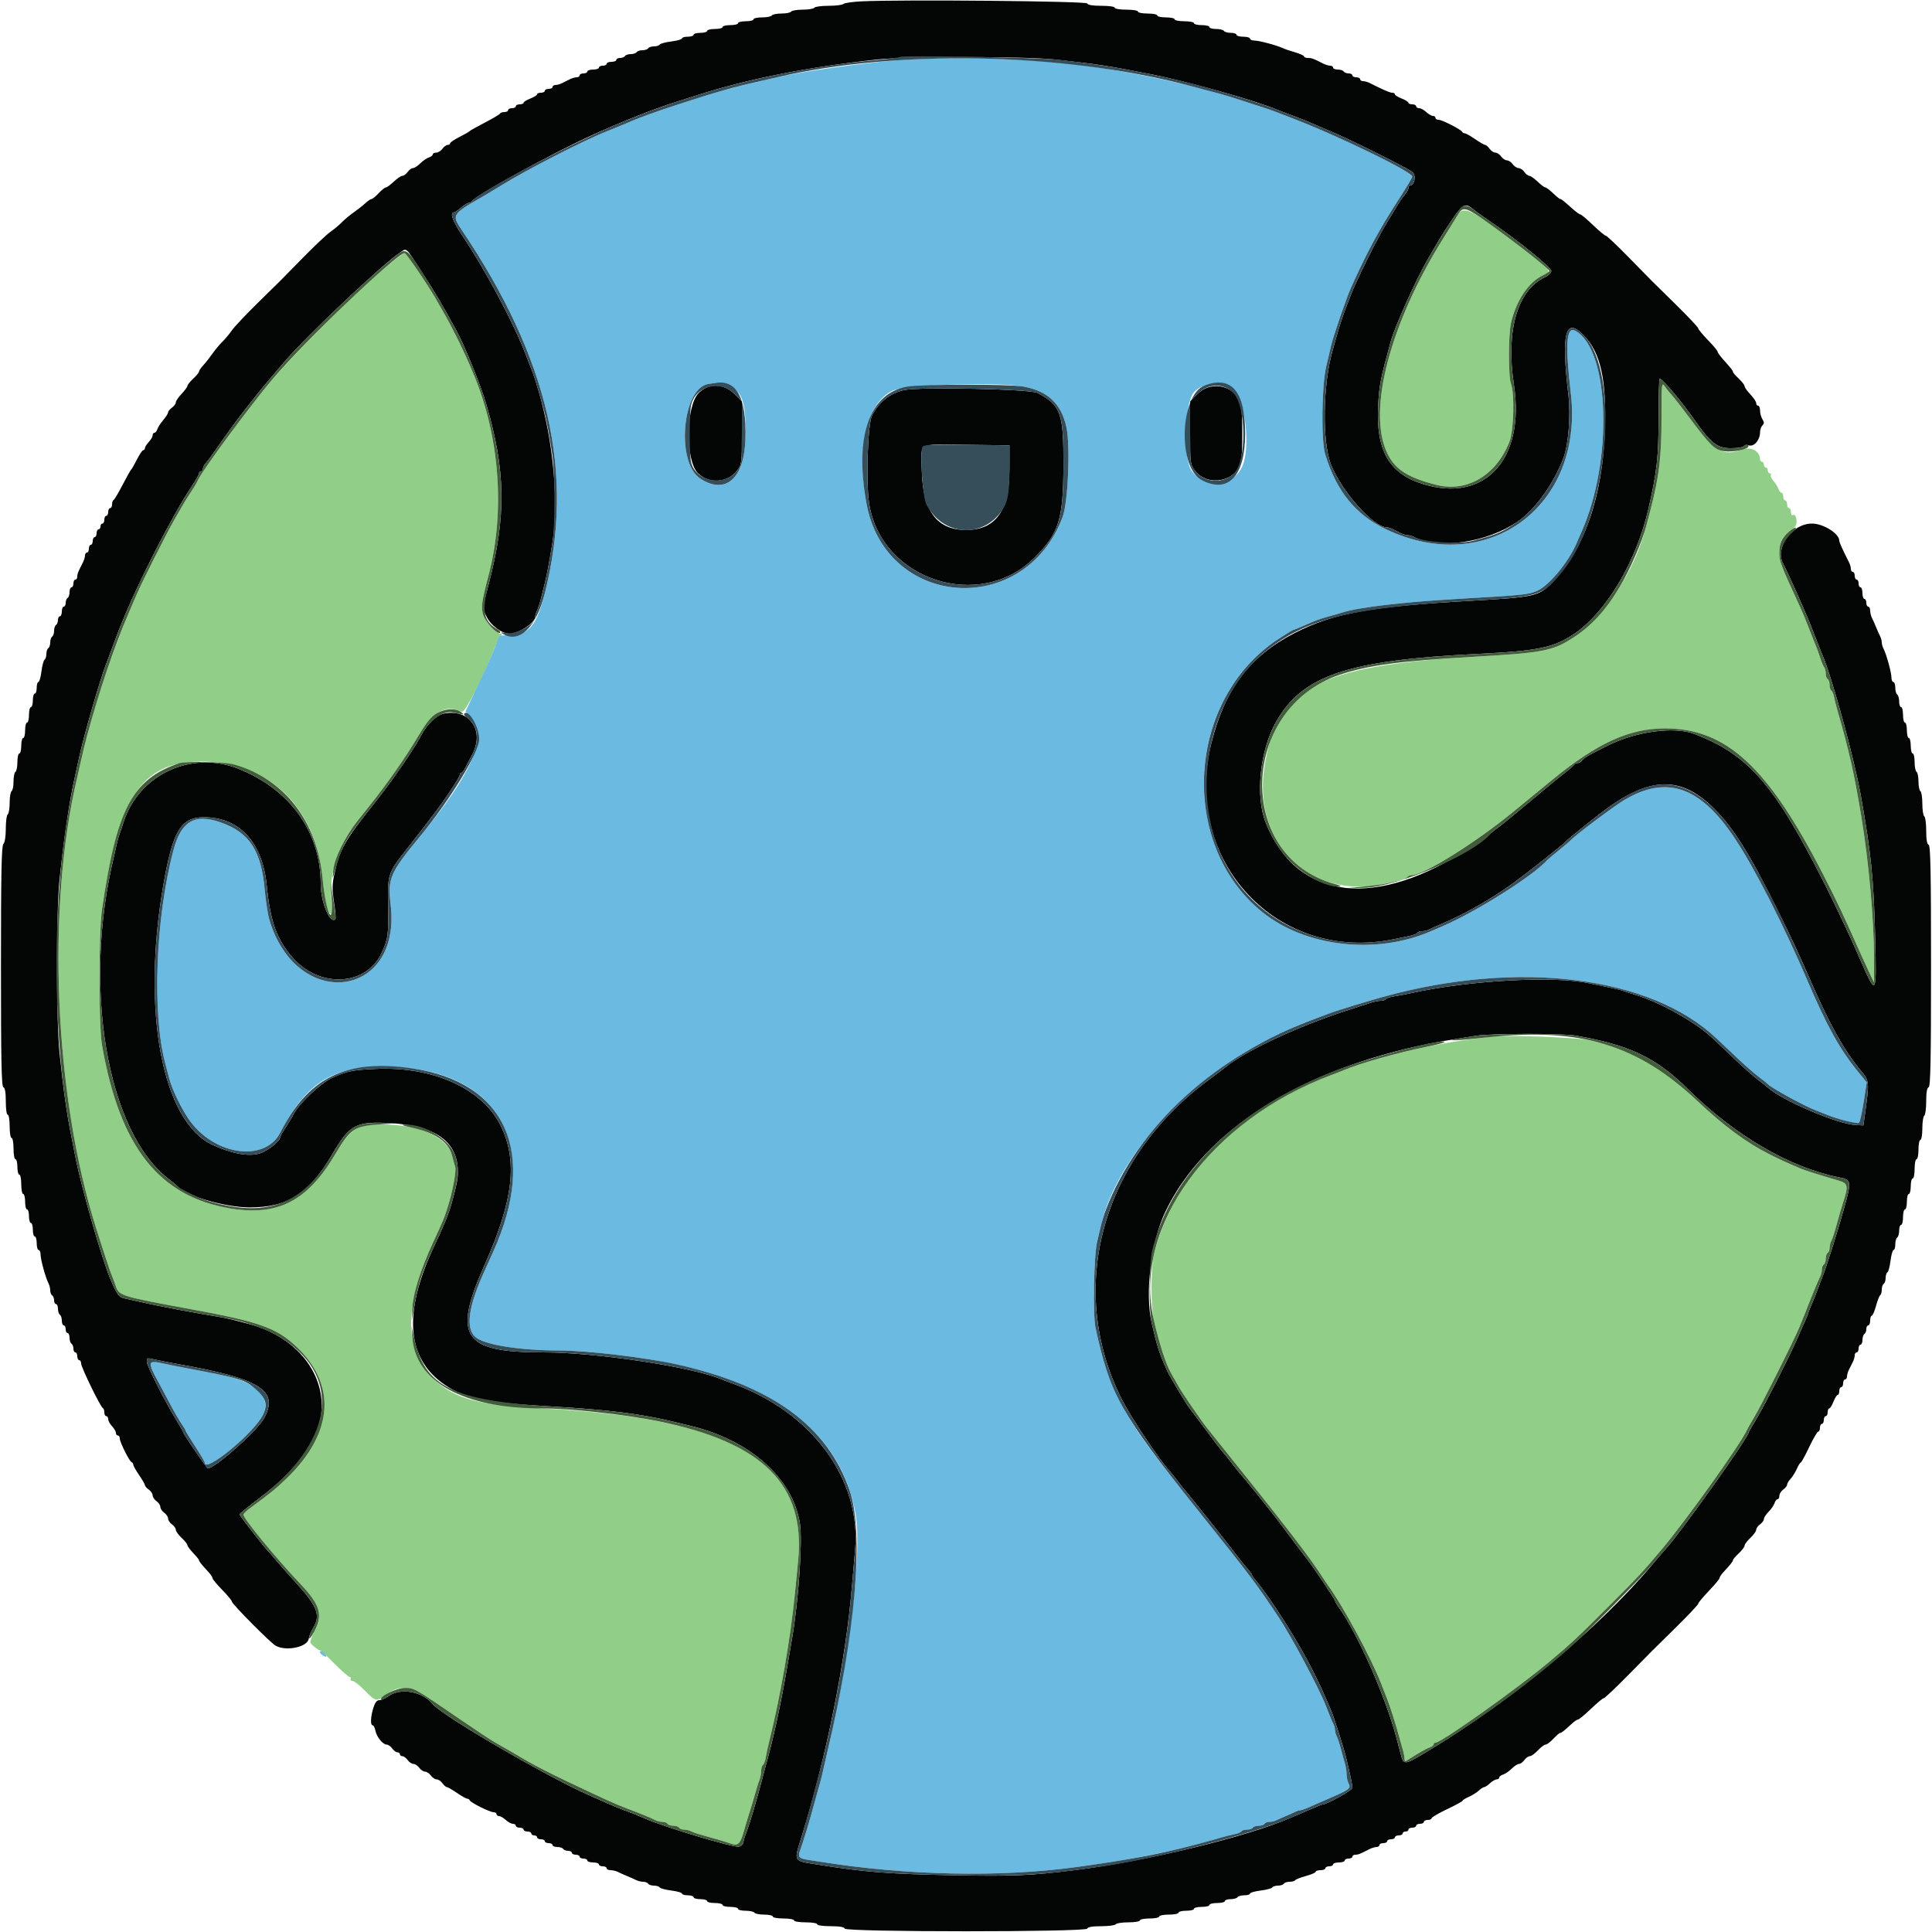 <svg id="svg" version="1.1" xmlns="http://www.w3.org/2000/svg" xmlns:xlink="http://www.w3.org/1999/xlink" width="400" height="400" viewBox="0, 0, 400,400"><g id="svgg"><path id="path0" d="M301.944 44.303 C 301.584 44.906,300.162 47.200,298.785 49.400 C 287.839 66.886,283.106 84.844,287.129 93.636 C 288.730 97.137,291.337 98.851,297.400 100.389 C 303.732 101.997,309.807 98.399,312.517 91.438 C 313.417 89.127,313.617 81.520,312.832 79.474 C 312.272 78.014,312.273 69.304,312.833 66.877 C 313.903 62.244,316.443 58.430,319.389 57.032 C 321.269 56.140,321.334 56.249,316.764 52.636 C 305.636 43.838,303.080 42.401,301.944 44.303 M79.366 55.677 C 74.719 59.516,60.652 73.502,56.511 78.400 C 51.610 84.197,41.519 97.889,40.887 99.600 C 40.765 99.930,40.177 100.921,39.581 101.802 C 38.984 102.683,38.115 104.078,37.648 104.902 C 37.182 105.726,36.413 107.075,35.940 107.900 C 34.489 110.430,29.424 120.470,28.423 122.800 C 27.903 124.010,27.127 125.810,26.699 126.800 C 24.418 132.073,20.958 141.855,19.271 147.800 C 18.278 151.295,17.291 155.109,16.838 157.200 C 16.576 158.410,16.190 160.120,15.981 161.000 C 9.618 187.765,11.224 226.677,19.818 254.000 C 21.376 258.955,22.864 263.447,23.195 264.200 C 23.389 264.640,23.773 265.668,24.048 266.484 C 24.637 268.229,25.507 268.487,39.200 270.992 C 53.373 273.584,57.035 274.845,61.051 278.516 C 69.783 286.497,69.162 296.590,59.356 306.080 C 57.178 308.188,55.911 309.218,51.900 312.146 C 51.075 312.748,50.400 313.393,50.400 313.580 C 50.400 314.405,57.088 322.546,62.139 327.870 C 66.301 332.257,66.911 334.326,65.064 337.795 C 64.497 338.859,64.150 339.926,64.292 340.165 C 64.590 340.666,66.146 341.836,66.310 341.683 C 66.370 341.627,67.666 342.845,69.190 344.390 C 70.714 345.936,72.161 347.200,72.404 347.200 C 72.648 347.200,72.736 347.380,72.600 347.600 C 72.464 347.820,72.623 348.000,72.954 348.000 C 73.285 348.000,74.442 348.900,75.524 350.000 C 77.848 352.361,77.862 352.363,80.174 350.733 C 81.547 349.765,82.395 349.467,83.771 349.467 C 85.784 349.467,85.783 349.466,95.093 355.852 C 98.342 358.081,101.675 360.286,102.500 360.752 C 105.015 362.174,106.488 363.025,109.144 364.590 C 112.006 366.277,124.692 372.405,127.900 373.651 C 128.395 373.843,129.250 374.180,129.800 374.400 C 130.350 374.620,131.250 374.980,131.800 375.200 C 134.247 376.179,135.045 376.516,135.695 376.847 C 136.077 377.041,136.741 377.200,137.171 377.200 C 137.601 377.200,138.064 377.380,138.200 377.600 C 138.336 377.820,138.876 378.000,139.400 378.000 C 139.924 378.000,140.464 378.180,140.600 378.400 C 140.736 378.620,141.199 378.800,141.629 378.800 C 142.059 378.800,142.723 378.958,143.105 379.151 C 143.770 379.487,144.343 379.664,148.400 380.792 C 149.390 381.068,150.695 381.474,151.300 381.695 C 152.748 382.224,153.268 381.759,153.946 379.331 C 154.242 378.269,154.801 376.410,155.189 375.200 C 155.576 373.990,156.116 372.190,156.388 371.200 C 156.660 370.210,157.045 368.987,157.242 368.481 C 157.439 367.976,157.600 367.131,157.600 366.605 C 157.600 366.078,157.760 365.548,157.956 365.427 C 158.151 365.306,158.408 364.621,158.527 363.904 C 158.645 363.187,158.945 361.790,159.193 360.800 C 161.553 351.378,163.667 339.235,164.591 329.800 C 164.720 328.480,165.017 325.448,165.251 323.062 C 167.243 302.749,152.143 293.759,112.400 291.597 C 100.014 290.923,95.351 289.864,91.303 286.805 C 83.663 281.030,83.106 271.500,89.584 257.400 C 91.932 252.290,91.870 252.441,92.721 249.800 C 93.696 246.772,94.512 242.377,94.244 241.596 C 94.132 241.268,93.844 240.237,93.605 239.304 C 92.601 235.381,86.789 232.800,78.961 232.800 C 73.843 232.800,72.604 233.613,69.311 239.133 C 63.630 248.652,57.542 251.799,47.852 250.225 C 32.936 247.801,24.791 237.494,21.123 216.400 C 20.411 212.307,20.416 193.053,21.130 188.200 C 24.665 164.172,29.702 157.149,43.000 157.705 C 56.309 158.262,65.490 167.631,66.806 182.000 C 67.231 186.640,67.846 189.200,68.536 189.200 C 68.757 189.200,68.803 188.156,68.649 186.652 C 68.057 180.871,69.852 175.211,73.891 170.117 C 74.941 168.793,76.340 167.028,77.000 166.196 C 80.171 162.195,83.772 157.063,86.006 153.360 C 89.710 147.217,92.000 145.786,95.617 147.354 C 96.288 147.645,100.061 140.218,102.807 133.200 C 103.108 132.430,103.545 131.668,103.777 131.506 C 104.059 131.310,104.038 131.210,103.714 131.206 C 102.724 131.194,100.405 128.703,100.006 127.224 C 99.575 125.621,99.732 124.515,101.177 119.000 C 104.620 105.854,103.437 90.276,98.018 77.400 C 96.788 74.476,96.133 73.034,94.748 70.200 C 93.888 68.440,92.710 66.190,92.129 65.200 C 91.549 64.210,90.877 63.032,90.637 62.582 C 89.245 59.976,84.133 52.400,83.766 52.400 C 83.527 52.400,81.547 53.875,79.366 55.677 M344.000 86.378 C 344.000 94.637,343.520 98.659,341.706 105.600 C 341.389 106.810,340.989 108.340,340.817 109.000 C 337.773 120.635,329.521 131.344,321.394 134.207 C 319.163 134.993,315.548 135.386,305.000 135.989 C 272.843 137.829,264.258 142.385,261.764 158.934 C 259.383 174.731,271.426 186.386,286.600 182.970 C 291.044 181.969,291.200 181.923,291.430 181.552 C 291.549 181.359,291.924 181.200,292.263 181.200 C 294.741 181.200,305.499 174.484,313.355 168.033 C 316.190 165.705,319.790 162.753,321.355 161.473 C 330.707 153.826,337.353 150.795,344.745 150.805 C 357.372 150.822,365.982 158.731,377.287 180.697 C 380.363 186.674,381.644 189.380,385.411 197.866 C 385.786 198.710,386.519 200.300,387.041 201.400 L 387.990 203.400 387.995 198.508 C 388.003 190.602,386.923 178.502,385.364 169.056 C 383.882 160.069,382.860 155.537,380.367 146.900 C 380.129 146.075,379.838 144.903,379.721 144.295 C 379.604 143.687,379.349 143.092,379.154 142.971 C 378.959 142.851,378.800 142.324,378.800 141.800 C 378.800 141.276,378.620 140.736,378.400 140.600 C 378.180 140.464,378.000 139.949,378.000 139.456 C 378.000 138.963,377.857 138.389,377.682 138.180 C 377.507 137.971,377.135 137.080,376.855 136.200 C 376.576 135.320,376.179 134.195,375.974 133.700 C 374.987 131.324,374.671 130.539,374.400 129.800 C 373.871 128.356,373.314 127.028,372.471 125.200 C 368.701 117.030,368.400 116.240,368.400 114.534 C 368.400 113.551,368.608 112.354,368.863 111.874 C 369.300 111.048,369.576 110.765,371.541 109.126 C 372.345 108.455,371.938 106.144,371.107 106.658 C 370.938 106.762,370.800 106.477,370.800 106.024 C 370.800 105.571,370.620 105.200,370.400 105.200 C 370.180 105.200,370.000 104.840,370.000 104.400 C 370.000 103.960,369.820 103.600,369.600 103.600 C 369.380 103.600,369.200 103.240,369.200 102.800 C 369.200 102.360,369.032 102.000,368.827 102.000 C 368.622 102.000,368.346 101.661,368.215 101.248 C 368.084 100.834,367.625 100.090,367.196 99.596 C 366.768 99.101,366.513 98.540,366.632 98.348 C 366.750 98.157,366.657 98.000,366.424 98.000 C 366.191 98.000,366.000 97.730,366.000 97.400 C 366.000 97.070,365.820 96.800,365.600 96.800 C 365.380 96.800,365.200 96.530,365.200 96.200 C 365.200 95.870,365.020 95.600,364.800 95.600 C 364.580 95.600,364.400 95.375,364.400 95.100 C 364.398 93.439,362.597 92.425,360.772 93.059 C 356.662 94.485,355.243 93.672,350.191 87.000 C 348.358 84.580,346.524 82.240,346.115 81.800 C 345.707 81.360,345.063 80.555,344.686 80.011 C 344.027 79.061,344.000 79.312,344.000 86.378 M308.800 214.622 C 308.250 214.711,306.090 214.993,304.000 215.249 C 296.183 216.205,283.339 219.357,278.200 221.580 C 277.760 221.770,276.590 222.227,275.600 222.596 C 256.337 229.766,242.600 243.783,238.839 260.106 C 238.272 262.568,238.273 270.637,238.841 273.094 C 240.049 278.321,241.341 282.321,242.459 284.293 C 242.867 285.012,243.581 286.275,244.046 287.100 C 244.822 288.475,248.731 294.181,249.870 295.600 C 267.173 317.169,271.054 322.198,274.200 327.129 C 274.420 327.474,274.740 327.946,274.912 328.178 C 277.950 332.291,284.042 343.547,285.965 348.600 C 286.467 349.920,287.029 351.360,287.213 351.800 C 287.682 352.922,289.001 357.055,289.574 359.200 C 289.838 360.190,290.222 361.553,290.427 362.228 C 290.632 362.904,290.800 363.763,290.800 364.138 C 290.800 364.778,290.861 364.778,291.836 364.140 C 293.606 362.980,295.370 361.988,296.100 361.742 C 296.485 361.613,296.800 361.348,296.800 361.153 C 296.800 360.959,296.984 360.800,297.209 360.800 C 298.407 360.800,314.275 349.515,320.831 344.000 C 325.479 340.090,326.426 339.207,332.817 332.817 C 339.207 326.426,340.090 325.479,344.000 320.831 C 349.154 314.704,360.470 298.846,361.718 296.000 C 361.863 295.670,362.528 294.500,363.196 293.400 C 364.632 291.033,371.482 277.385,372.532 274.800 C 372.933 273.810,373.452 272.550,373.685 272.000 C 373.917 271.450,374.263 270.595,374.454 270.100 C 374.644 269.605,375.004 268.705,375.254 268.100 C 375.503 267.495,375.884 266.550,376.100 266.000 C 376.316 265.450,376.652 264.687,376.847 264.305 C 377.041 263.923,377.200 263.259,377.200 262.829 C 377.200 262.399,377.380 261.936,377.600 261.800 C 377.820 261.664,378.000 261.124,378.000 260.600 C 378.000 260.076,378.180 259.536,378.400 259.400 C 378.620 259.264,378.800 258.801,378.800 258.371 C 378.800 257.941,378.962 257.277,379.161 256.895 C 379.360 256.513,379.744 255.390,380.015 254.400 C 380.740 251.755,381.269 249.929,381.640 248.800 C 382.707 245.546,382.590 244.986,380.731 244.446 C 377.156 243.409,373.773 242.348,373.000 242.020 C 369.652 240.603,368.676 240.156,366.200 238.905 C 361.489 236.524,356.848 233.077,351.290 227.830 C 342.746 219.763,338.324 217.306,328.800 215.339 C 325.955 214.751,311.260 214.224,308.800 214.622 " stroke="none" fill="#91cf89" fill-rule="evenodd"></path><path id="path1" d="M178.402 0.275 C 176.533 0.363,174.832 0.608,174.622 0.818 C 174.412 1.028,173.027 1.200,171.544 1.200 C 170.061 1.200,168.736 1.380,168.600 1.600 C 168.464 1.820,167.384 2.000,166.200 2.000 C 165.016 2.000,163.936 2.180,163.800 2.400 C 163.664 2.620,162.764 2.800,161.800 2.800 C 160.836 2.800,159.936 2.980,159.800 3.200 C 159.664 3.420,158.753 3.600,157.776 3.600 C 156.799 3.600,156.000 3.780,156.000 4.000 C 156.000 4.220,155.280 4.400,154.400 4.400 C 153.520 4.400,152.800 4.580,152.800 4.800 C 152.800 5.020,152.080 5.200,151.200 5.200 C 150.320 5.200,149.600 5.380,149.600 5.600 C 149.600 5.820,148.880 6.000,148.000 6.000 C 147.120 6.000,146.400 6.180,146.400 6.400 C 146.400 6.620,145.770 6.800,145.000 6.800 C 144.230 6.800,143.600 6.980,143.600 7.200 C 143.600 7.420,143.060 7.600,142.400 7.600 C 141.740 7.600,141.200 7.759,141.200 7.954 C 141.200 8.149,140.213 8.431,139.006 8.582 C 137.800 8.733,136.709 9.023,136.583 9.228 C 136.456 9.433,135.924 9.600,135.400 9.600 C 134.876 9.600,134.336 9.780,134.200 10.000 C 134.064 10.220,133.524 10.400,133.000 10.400 C 132.476 10.400,131.936 10.580,131.800 10.800 C 131.664 11.020,131.124 11.200,130.600 11.200 C 130.076 11.200,129.536 11.380,129.400 11.600 C 129.264 11.820,128.803 12.000,128.376 12.000 C 127.949 12.000,127.600 12.180,127.600 12.400 C 127.600 12.620,127.150 12.800,126.600 12.800 C 126.050 12.800,125.600 12.980,125.600 13.200 C 125.600 13.420,125.240 13.600,124.800 13.600 C 124.360 13.600,124.000 13.780,124.000 14.000 C 124.000 14.220,123.460 14.400,122.800 14.400 C 122.140 14.400,121.600 14.580,121.600 14.800 C 121.600 15.020,121.240 15.200,120.800 15.200 C 120.360 15.200,120.000 15.380,120.000 15.600 C 120.000 15.820,119.728 16.000,119.395 16.000 C 119.062 16.000,118.432 16.180,117.995 16.400 C 117.558 16.620,116.842 16.980,116.405 17.200 C 115.968 17.420,115.338 17.600,115.005 17.600 C 114.672 17.600,114.400 17.780,114.400 18.000 C 114.400 18.220,114.040 18.400,113.600 18.400 C 113.160 18.400,112.800 18.580,112.800 18.800 C 112.800 19.020,112.440 19.200,112.000 19.200 C 111.560 19.200,111.200 19.346,111.200 19.525 C 111.200 19.704,110.570 20.098,109.800 20.400 C 109.030 20.702,108.400 21.096,108.400 21.275 C 108.400 21.454,108.040 21.600,107.600 21.600 C 107.160 21.600,106.800 21.780,106.800 22.000 C 106.800 22.220,106.440 22.400,106.000 22.400 C 105.560 22.400,105.200 22.580,105.200 22.800 C 105.200 23.020,104.855 23.200,104.433 23.200 C 104.012 23.200,103.607 23.339,103.533 23.509 C 103.460 23.680,102.050 24.519,100.400 25.374 C 98.750 26.230,97.310 27.038,97.200 27.170 C 97.090 27.303,96.145 27.842,95.100 28.368 C 94.055 28.895,93.200 29.477,93.200 29.663 C 93.200 29.848,92.970 30.000,92.688 30.000 C 92.407 30.000,91.917 30.360,91.600 30.800 C 91.283 31.240,90.703 31.600,90.312 31.600 C 89.920 31.600,89.600 31.768,89.600 31.973 C 89.600 32.178,89.234 32.462,88.787 32.604 C 88.340 32.746,87.538 33.298,87.005 33.831 C 86.472 34.364,85.798 34.800,85.506 34.800 C 85.215 34.800,84.717 35.160,84.400 35.600 C 84.083 36.040,83.591 36.400,83.308 36.400 C 83.025 36.400,82.228 36.940,81.537 37.600 C 80.846 38.260,80.110 38.800,79.901 38.800 C 79.692 38.800,79.017 39.340,78.400 40.000 C 77.783 40.660,77.124 41.200,76.935 41.200 C 76.746 41.200,76.144 41.610,75.596 42.111 C 75.048 42.613,73.970 43.461,73.200 43.996 C 72.430 44.531,71.350 45.433,70.800 46.000 C 70.250 46.567,69.170 47.471,68.400 48.009 C 67.630 48.547,65.059 50.970,62.686 53.394 C 57.506 58.685,58.685 57.506,53.394 62.686 C 50.970 65.059,48.547 67.630,48.009 68.400 C 47.471 69.170,46.567 70.250,46.000 70.800 C 45.433 71.350,44.531 72.430,43.996 73.200 C 43.461 73.970,42.613 75.048,42.111 75.596 C 41.610 76.144,41.200 76.746,41.200 76.935 C 41.200 77.124,40.660 77.783,40.000 78.400 C 39.340 79.017,38.800 79.692,38.800 79.901 C 38.800 80.110,38.260 80.846,37.600 81.537 C 36.940 82.228,36.400 83.025,36.400 83.308 C 36.400 83.591,36.040 84.083,35.600 84.400 C 35.160 84.717,34.800 85.162,34.800 85.388 C 34.799 85.615,34.354 86.317,33.811 86.949 C 33.267 87.581,32.716 88.436,32.584 88.849 C 32.453 89.262,32.178 89.600,31.973 89.600 C 31.768 89.600,31.600 89.836,31.600 90.125 C 31.600 90.413,31.240 91.036,30.800 91.508 C 30.360 91.980,30.000 92.554,30.000 92.783 C 30.000 93.012,29.848 93.200,29.663 93.200 C 29.477 93.200,28.895 94.055,28.368 95.100 C 27.842 96.145,27.303 97.090,27.170 97.200 C 27.038 97.310,26.230 98.750,25.374 100.400 C 24.519 102.050,23.680 103.460,23.509 103.533 C 23.339 103.607,23.200 104.012,23.200 104.433 C 23.200 104.855,23.020 105.200,22.800 105.200 C 22.580 105.200,22.400 105.560,22.400 106.000 C 22.400 106.440,22.220 106.800,22.000 106.800 C 21.780 106.800,21.600 107.160,21.600 107.600 C 21.600 108.040,21.420 108.400,21.200 108.400 C 20.980 108.400,20.800 108.670,20.800 109.000 C 20.800 109.330,20.620 109.600,20.400 109.600 C 20.180 109.600,20.000 109.960,20.000 110.400 C 20.000 110.840,19.820 111.200,19.600 111.200 C 19.380 111.200,19.200 111.560,19.200 112.000 C 19.200 112.440,19.020 112.800,18.800 112.800 C 18.580 112.800,18.400 113.160,18.400 113.600 C 18.400 114.040,18.220 114.400,18.000 114.400 C 17.780 114.400,17.600 114.672,17.600 115.005 C 17.600 115.338,17.392 116.013,17.138 116.505 C 16.167 118.382,16.000 118.807,16.000 119.395 C 16.000 119.728,15.820 120.000,15.600 120.000 C 15.380 120.000,15.200 120.360,15.200 120.800 C 15.200 121.240,15.020 121.600,14.800 121.600 C 14.580 121.600,14.400 122.039,14.400 122.576 C 14.400 123.113,14.220 123.664,14.000 123.800 C 13.780 123.936,13.600 124.397,13.600 124.824 C 13.600 125.251,13.420 125.600,13.200 125.600 C 12.980 125.600,12.800 126.050,12.800 126.600 C 12.800 127.150,12.620 127.600,12.400 127.600 C 12.180 127.600,12.000 127.949,12.000 128.376 C 12.000 128.803,11.820 129.264,11.600 129.400 C 11.380 129.536,11.200 130.076,11.200 130.600 C 11.200 131.124,11.020 131.664,10.800 131.800 C 10.580 131.936,10.400 132.476,10.400 133.000 C 10.400 133.524,10.220 134.064,10.000 134.200 C 9.780 134.336,9.600 134.876,9.600 135.400 C 9.600 135.924,9.433 136.456,9.228 136.583 C 9.023 136.709,8.733 137.800,8.582 139.006 C 8.431 140.213,8.149 141.200,7.954 141.200 C 7.759 141.200,7.600 141.740,7.600 142.400 C 7.600 143.060,7.420 143.600,7.200 143.600 C 6.980 143.600,6.800 144.230,6.800 145.000 C 6.800 145.770,6.620 146.400,6.400 146.400 C 6.180 146.400,6.000 147.120,6.000 148.000 C 6.000 148.880,5.820 149.600,5.600 149.600 C 5.380 149.600,5.200 150.320,5.200 151.200 C 5.200 152.080,5.020 152.800,4.800 152.800 C 4.580 152.800,4.400 153.520,4.400 154.400 C 4.400 155.280,4.220 156.000,4.000 156.000 C 3.780 156.000,3.600 156.799,3.600 157.776 C 3.600 158.753,3.420 159.664,3.200 159.800 C 2.980 159.936,2.800 160.836,2.800 161.800 C 2.800 162.764,2.620 163.664,2.400 163.800 C 2.180 163.936,2.000 165.016,2.000 166.200 C 2.000 167.384,1.820 168.464,1.600 168.600 C 1.380 168.736,1.200 170.061,1.200 171.544 C 1.200 173.167,1.001 174.439,0.700 174.740 C 0.311 175.129,0.200 180.743,0.200 200.087 C 0.200 219.608,0.307 224.969,0.700 225.100 C 1.036 225.212,1.200 226.176,1.200 228.033 C 1.200 229.611,1.372 230.800,1.600 230.800 C 1.822 230.800,2.000 231.867,2.000 233.200 C 2.000 234.533,2.178 235.600,2.400 235.600 C 2.620 235.600,2.800 236.590,2.800 237.800 C 2.800 239.010,2.980 240.000,3.200 240.000 C 3.420 240.000,3.600 240.720,3.600 241.600 C 3.600 242.480,3.780 243.200,4.000 243.200 C 4.220 243.200,4.400 244.100,4.400 245.200 C 4.400 246.300,4.580 247.200,4.800 247.200 C 5.020 247.200,5.200 247.920,5.200 248.800 C 5.200 249.680,5.380 250.400,5.600 250.400 C 5.820 250.400,6.000 251.030,6.000 251.800 C 6.000 252.570,6.180 253.200,6.400 253.200 C 6.620 253.200,6.800 253.830,6.800 254.600 C 6.800 255.370,6.980 256.000,7.200 256.000 C 7.420 256.000,7.600 256.630,7.600 257.400 C 7.600 258.170,7.780 258.800,8.000 258.800 C 8.220 258.800,8.400 259.229,8.400 259.754 C 8.400 260.778,9.440 264.553,10.037 265.695 C 10.237 266.077,10.400 266.741,10.400 267.171 C 10.400 267.601,10.580 268.064,10.800 268.200 C 11.020 268.336,11.200 268.797,11.200 269.224 C 11.200 269.651,11.380 270.000,11.600 270.000 C 11.820 270.000,12.000 270.439,12.000 270.976 C 12.000 271.513,12.180 272.064,12.400 272.200 C 12.620 272.336,12.800 272.887,12.800 273.424 C 12.800 273.961,12.980 274.400,13.200 274.400 C 13.420 274.400,13.600 274.760,13.600 275.200 C 13.600 275.640,13.780 276.000,14.000 276.000 C 14.220 276.000,14.400 276.439,14.400 276.976 C 14.400 277.513,14.580 278.064,14.800 278.200 C 15.020 278.336,15.200 278.797,15.200 279.224 C 15.200 279.651,15.380 280.000,15.600 280.000 C 15.820 280.000,16.000 280.360,16.000 280.800 C 16.000 281.240,16.180 281.600,16.400 281.600 C 16.620 281.600,16.799 281.915,16.797 282.300 C 16.794 283.076,20.811 291.322,21.295 291.533 C 21.463 291.607,21.600 292.012,21.600 292.433 C 21.600 292.855,21.780 293.200,22.000 293.200 C 22.220 293.200,22.400 293.478,22.400 293.817 C 22.400 294.156,22.760 294.820,23.200 295.292 C 23.640 295.764,24.000 296.387,24.000 296.675 C 24.000 296.964,24.180 297.200,24.400 297.200 C 24.620 297.200,24.800 297.476,24.800 297.813 C 24.800 298.581,26.779 302.553,27.251 302.733 C 27.443 302.807,27.600 303.044,27.600 303.261 C 27.600 303.478,28.140 304.441,28.800 305.400 C 29.460 306.359,30.000 307.297,30.000 307.484 C 30.000 307.671,30.360 308.083,30.800 308.400 C 31.240 308.717,31.600 309.257,31.600 309.600 C 31.600 309.943,31.960 310.483,32.400 310.800 C 32.840 311.117,33.200 311.657,33.200 312.000 C 33.200 312.343,33.560 312.883,34.000 313.200 C 34.440 313.517,34.800 314.057,34.800 314.400 C 34.800 314.743,35.160 315.283,35.600 315.600 C 36.040 315.917,36.400 316.425,36.400 316.728 C 36.400 317.031,36.940 317.783,37.600 318.400 C 38.260 319.017,38.800 319.692,38.800 319.901 C 38.800 320.110,39.340 320.846,40.000 321.537 C 40.660 322.228,41.200 322.892,41.200 323.013 C 41.200 323.261,41.775 323.984,43.100 325.401 C 43.595 325.930,44.000 326.534,44.000 326.741 C 44.000 326.949,44.900 328.038,46.000 329.161 C 47.100 330.285,48.000 331.370,48.000 331.572 C 48.000 332.072,56.042 340.180,57.100 340.747 C 59.334 341.942,63.689 340.992,63.933 339.256 C 64.006 338.737,64.410 337.747,64.831 337.056 C 66.443 334.413,65.722 332.553,61.145 327.544 C 59.464 325.705,57.577 323.570,56.951 322.800 C 56.325 322.030,55.702 321.310,55.567 321.200 C 55.039 320.771,49.600 313.792,49.600 313.544 C 49.600 313.400,51.355 311.960,53.500 310.345 C 63.400 302.891,67.583 295.868,66.411 288.666 C 65.296 281.814,59.480 276.162,51.400 274.079 C 50.520 273.852,49.080 273.479,48.200 273.249 C 47.320 273.020,45.970 272.738,45.200 272.621 C 44.430 272.505,42.720 272.212,41.400 271.971 C 40.080 271.729,38.190 271.385,37.200 271.206 C 34.410 270.701,31.177 270.044,29.200 269.579 C 28.210 269.346,26.770 269.028,26.000 268.872 C 24.601 268.589,24.281 268.175,22.847 264.800 C 21.022 260.507,16.716 245.417,15.542 239.200 C 15.313 237.990,14.962 236.190,14.761 235.200 C 13.806 230.482,13.143 225.805,12.324 218.000 C 11.634 211.415,11.628 188.619,12.315 182.200 C 13.320 172.809,14.373 165.787,15.555 160.600 C 15.755 159.720,16.109 158.100,16.342 157.000 C 17.291 152.503,20.735 140.579,22.003 137.400 C 22.178 136.960,22.717 135.520,23.200 134.200 C 23.683 132.880,24.240 131.395,24.439 130.900 C 24.638 130.405,24.962 129.595,25.159 129.100 C 28.499 120.732,35.700 106.653,39.674 100.722 C 40.513 99.469,41.200 98.254,41.200 98.022 C 41.200 97.790,41.380 97.600,41.600 97.600 C 41.820 97.600,42.000 97.364,42.000 97.075 C 42.000 96.787,42.315 96.202,42.700 95.775 C 43.085 95.349,44.384 93.560,45.586 91.800 C 46.788 90.040,49.104 86.890,50.733 84.800 C 53.450 81.312,54.924 79.524,58.791 75.020 C 63.686 69.321,79.273 54.605,83.007 52.158 C 84.214 51.368,83.993 51.166,87.001 55.800 C 90.080 60.543,91.291 62.585,94.531 68.500 C 96.146 71.447,99.487 79.656,100.595 83.400 C 104.745 97.426,104.873 106.901,101.102 121.250 L 99.881 125.901 100.740 127.677 C 101.633 129.521,103.919 131.200,105.536 131.200 C 107.353 131.200,110.800 128.921,110.800 127.720 C 110.800 127.428,110.962 126.877,111.161 126.495 C 111.360 126.113,111.705 125.080,111.928 124.200 C 112.151 123.320,112.515 121.880,112.737 121.000 C 113.193 119.192,113.751 116.244,114.375 112.354 C 115.713 104.017,114.570 91.461,111.521 81.000 C 111.072 79.460,110.563 77.840,110.390 77.400 C 110.218 76.960,109.486 75.070,108.764 73.200 C 106.245 66.670,100.321 55.596,95.622 48.633 C 93.772 45.891,93.085 44.000,93.938 44.000 C 94.124 44.000,94.799 43.550,95.438 43.000 C 96.077 42.451,96.810 42.001,97.067 42.000 C 97.323 42.000,97.593 41.865,97.667 41.700 C 98.149 40.615,114.367 31.699,122.800 27.882 C 128.809 25.162,135.658 22.447,139.600 21.222 C 140.370 20.983,142.350 20.351,144.000 19.818 C 154.659 16.374,166.930 13.926,181.600 12.319 C 187.747 11.645,212.286 11.648,218.400 12.322 C 227.686 13.347,229.149 13.572,238.400 15.393 C 246.015 16.892,260.045 20.849,264.600 22.782 C 265.040 22.969,266.480 23.517,267.800 24.001 C 269.120 24.484,271.010 25.245,272.000 25.690 C 272.990 26.136,274.160 26.641,274.600 26.812 C 278.033 28.143,290.975 34.541,292.422 35.622 C 293.257 36.246,292.880 38.400,291.936 38.400 C 291.751 38.400,291.600 38.636,291.600 38.925 C 291.600 39.213,291.285 39.807,290.900 40.245 C 290.515 40.683,289.942 41.482,289.627 42.020 C 289.312 42.559,288.167 44.440,287.082 46.200 C 285.170 49.303,280.672 58.358,279.632 61.200 C 279.350 61.970,278.966 62.960,278.780 63.400 C 278.305 64.518,277.178 67.928,276.730 69.600 C 276.524 70.370,276.170 71.630,275.944 72.400 C 273.873 79.457,273.689 91.436,275.577 96.200 C 277.807 101.824,284.392 109.200,287.183 109.200 C 287.602 109.200,288.091 109.405,289.895 110.338 C 290.387 110.592,291.064 110.800,291.400 110.800 C 291.736 110.800,292.323 110.961,292.705 111.157 C 297.884 113.818,307.902 112.333,314.255 107.962 C 317.801 105.523,321.550 100.337,323.628 95.000 C 324.720 92.195,325.227 86.083,324.722 81.800 C 323.192 68.816,324.082 65.451,327.974 69.501 C 331.392 73.058,332.622 78.619,332.280 88.967 C 331.823 102.765,328.004 113.796,321.301 120.675 C 318.597 123.450,317.753 123.636,304.400 124.395 C 283.587 125.578,276.065 126.958,268.045 131.068 C 258.751 135.831,253.547 142.738,250.767 154.000 C 244.769 178.300,264.545 199.442,288.600 194.446 C 289.700 194.217,291.187 193.913,291.905 193.769 C 292.623 193.625,293.308 193.349,293.429 193.154 C 293.549 192.959,293.999 192.800,294.429 192.800 C 294.859 192.800,295.523 192.635,295.905 192.434 C 296.287 192.232,297.320 191.764,298.200 191.393 C 303.428 189.190,308.684 186.197,313.617 182.615 C 315.826 181.011,323.632 174.837,324.000 174.402 C 324.631 173.658,331.396 168.264,333.600 166.747 C 342.305 160.756,348.349 160.929,354.834 167.354 C 358.830 171.313,362.257 176.780,368.017 188.384 C 370.880 194.153,372.114 196.803,375.148 203.700 C 379.045 212.559,381.876 217.579,385.306 221.710 C 387.043 223.803,387.054 223.929,386.104 230.800 L 385.800 233.000 384.200 232.926 C 380.426 232.750,368.711 227.730,365.923 225.094 C 365.635 224.822,364.680 224.066,363.800 223.414 C 362.920 222.761,360.490 220.578,358.400 218.561 C 356.310 216.544,354.060 214.453,353.400 213.914 C 349.604 210.814,343.111 207.330,338.600 205.971 C 337.720 205.706,336.640 205.353,336.200 205.186 C 335.760 205.020,334.320 204.670,333.000 204.409 C 331.680 204.148,329.850 203.770,328.932 203.569 C 321.728 201.994,304.053 202.975,292.200 205.608 C 291.100 205.852,289.524 206.149,288.697 206.268 C 287.871 206.387,287.095 206.645,286.974 206.842 C 286.852 207.039,286.371 207.200,285.905 207.200 C 285.438 207.200,284.504 207.381,283.828 207.601 C 283.153 207.822,280.686 208.624,278.347 209.384 C 268.661 212.528,257.701 217.668,253.800 220.894 C 253.360 221.258,251.830 222.415,250.400 223.467 C 228.054 239.892,220.689 266.743,232.240 289.679 C 234.164 293.501,240.049 302.296,242.306 304.725 C 242.584 305.024,243.303 305.929,243.904 306.735 C 244.504 307.541,245.092 308.290,245.210 308.400 C 245.625 308.786,253.421 318.560,255.393 321.166 C 256.489 322.615,257.794 324.248,258.293 324.796 C 258.792 325.344,259.200 325.901,259.200 326.035 C 259.200 326.168,259.515 326.647,259.900 327.098 C 263.121 330.875,269.191 340.522,272.130 346.534 C 273.715 349.777,274.229 350.906,275.619 354.200 C 276.224 355.632,278.292 362.154,278.727 364.000 C 279.695 368.109,280.000 369.586,280.000 370.159 C 280.000 370.649,274.689 373.600,273.807 373.600 C 273.688 373.600,272.738 373.978,271.696 374.440 C 270.653 374.902,269.395 375.442,268.900 375.640 C 268.405 375.838,267.595 376.177,267.100 376.393 C 258.166 380.296,237.349 385.342,222.600 387.180 C 213.401 388.326,209.739 388.484,197.600 388.256 C 184.104 388.003,179.055 387.610,169.400 386.062 C 164.095 385.212,164.312 385.583,165.982 380.200 C 171.112 363.669,175.139 343.616,176.386 328.400 C 176.576 326.090,176.863 322.794,177.025 321.076 C 178.413 306.337,168.119 292.305,151.600 286.418 C 150.830 286.144,149.840 285.766,149.400 285.578 C 143.386 283.017,123.455 280.000,112.542 280.000 C 95.799 280.000,93.653 276.810,100.338 261.854 C 106.301 248.511,107.241 240.335,103.651 233.042 C 99.888 225.398,89.685 220.767,77.800 221.308 C 72.893 221.532,71.816 221.759,68.606 223.246 C 66.345 224.294,61.863 228.558,60.790 230.682 C 60.479 231.297,59.724 232.552,59.112 233.472 C 58.501 234.392,58.000 235.301,58.000 235.494 C 58.000 236.260,55.302 238.357,53.717 238.822 C 51.433 239.493,47.973 238.859,44.028 237.046 C 33.589 232.250,29.259 209.389,33.827 183.181 C 35.775 172.003,37.461 169.200,42.237 169.200 C 49.557 169.200,54.348 174.391,55.220 183.269 C 55.965 190.846,57.305 194.551,60.677 198.359 C 66.310 204.721,75.938 204.113,79.050 197.200 C 80.347 194.318,80.435 193.685,80.350 187.839 C 80.248 180.812,80.226 180.880,84.368 175.600 C 89.628 168.894,91.081 166.955,93.126 163.918 C 94.266 162.223,95.200 160.648,95.200 160.418 C 95.200 160.188,95.335 159.999,95.500 159.997 C 95.665 159.995,96.006 159.590,96.259 159.097 C 96.511 158.604,97.186 157.314,97.759 156.232 C 100.390 151.259,97.244 146.683,91.919 147.736 C 90.390 148.039,88.358 149.988,87.181 152.281 C 85.766 155.039,81.219 161.644,77.656 166.117 C 71.230 174.183,70.325 175.803,69.157 181.315 C 68.769 183.145,68.769 184.304,69.160 186.855 C 69.431 188.628,69.559 190.174,69.444 190.289 C 68.329 191.404,66.400 186.787,66.400 183.005 C 66.400 172.291,60.111 163.478,49.400 159.181 C 39.673 155.279,28.736 160.343,25.598 170.200 C 25.318 171.080,24.948 172.160,24.775 172.600 C 24.602 173.040,24.349 173.940,24.212 174.600 C 24.076 175.260,23.790 176.520,23.577 177.400 C 17.078 204.275,22.127 234.157,34.834 244.028 C 35.805 244.783,36.690 245.511,36.800 245.648 C 38.331 247.542,46.613 249.967,51.600 249.981 C 59.612 250.003,63.990 247.193,68.823 238.927 C 72.398 232.813,73.669 232.138,80.855 232.539 C 90.226 233.061,94.807 236.382,94.798 242.646 C 94.796 244.115,94.574 245.238,93.546 249.000 C 92.924 251.276,92.083 253.344,89.805 258.200 C 83.396 271.861,84.171 281.348,92.136 286.737 C 96.350 289.589,100.337 290.389,114.400 291.207 C 126.134 291.889,132.915 292.747,139.600 294.393 C 140.590 294.637,142.030 294.985,142.800 295.167 C 155.208 298.094,164.125 306.002,165.616 315.400 C 166.191 319.027,165.357 331.272,163.994 339.200 C 163.786 340.410,163.324 343.110,162.967 345.200 C 161.704 352.608,160.156 359.811,158.800 364.600 C 158.551 365.480,158.191 366.830,158.000 367.600 C 157.809 368.370,157.461 369.675,157.227 370.500 C 156.992 371.325,156.639 372.585,156.442 373.300 C 155.862 375.402,154.740 378.936,154.377 379.800 C 154.192 380.240,153.985 380.960,153.917 381.400 C 153.845 381.861,153.428 382.252,152.934 382.323 C 151.660 382.505,137.733 378.332,133.600 376.529 C 131.877 375.777,130.999 375.427,129.200 374.770 C 128.430 374.488,126.900 373.860,125.800 373.374 C 124.700 372.888,122.900 372.092,121.800 371.605 C 112.984 367.707,91.453 355.146,89.600 352.821 C 87.525 350.217,82.965 349.374,80.489 351.136 C 79.822 351.611,78.943 352.000,78.536 352.000 C 78.022 352.000,77.642 352.488,77.297 353.594 C 76.719 355.447,76.647 357.200,77.150 357.200 C 77.343 357.200,77.599 357.697,77.721 358.305 C 77.983 359.616,79.262 361.200,80.059 361.200 C 80.369 361.200,80.883 361.560,81.200 362.000 C 81.517 362.440,82.007 362.800,82.288 362.800 C 82.570 362.800,82.800 362.980,82.800 363.200 C 82.800 363.420,83.030 363.600,83.312 363.600 C 83.593 363.600,84.083 363.960,84.400 364.400 C 84.717 364.840,85.257 365.200,85.600 365.200 C 85.943 365.200,86.483 365.560,86.800 366.000 C 87.117 366.440,87.657 366.800,88.000 366.800 C 88.343 366.800,88.883 367.160,89.200 367.600 C 89.517 368.040,90.057 368.400,90.400 368.400 C 90.743 368.400,91.283 368.760,91.600 369.200 C 91.917 369.640,92.329 370.000,92.516 370.000 C 92.703 370.000,93.641 370.540,94.600 371.200 C 95.559 371.860,96.522 372.400,96.739 372.400 C 96.956 372.400,97.193 372.557,97.267 372.749 C 97.447 373.221,101.419 375.200,102.187 375.200 C 102.524 375.200,102.800 375.380,102.800 375.600 C 102.800 375.820,103.036 376.000,103.325 376.000 C 103.613 376.000,104.236 376.360,104.708 376.800 C 105.180 377.240,105.844 377.600,106.183 377.600 C 106.522 377.600,106.800 377.780,106.800 378.000 C 106.800 378.220,107.160 378.400,107.600 378.400 C 108.040 378.400,108.400 378.580,108.400 378.800 C 108.400 379.020,108.760 379.200,109.200 379.200 C 109.640 379.200,110.000 379.380,110.000 379.600 C 110.000 379.820,110.270 380.000,110.600 380.000 C 110.930 380.000,111.200 380.180,111.200 380.400 C 111.200 380.620,111.560 380.800,112.000 380.800 C 112.440 380.800,112.800 380.980,112.800 381.200 C 112.800 381.420,113.160 381.600,113.600 381.600 C 114.040 381.600,114.400 381.780,114.400 382.000 C 114.400 382.220,114.839 382.400,115.376 382.400 C 115.913 382.400,116.464 382.580,116.600 382.800 C 116.736 383.020,117.197 383.200,117.624 383.200 C 118.051 383.200,118.400 383.380,118.400 383.600 C 118.400 383.820,118.760 384.000,119.200 384.000 C 119.640 384.000,120.000 384.180,120.000 384.400 C 120.000 384.620,120.360 384.800,120.800 384.800 C 121.240 384.800,121.600 384.980,121.600 385.200 C 121.600 385.420,122.140 385.600,122.800 385.600 C 123.460 385.600,124.000 385.780,124.000 386.000 C 124.000 386.220,124.360 386.400,124.800 386.400 C 125.240 386.400,125.600 386.580,125.600 386.800 C 125.600 387.020,125.962 387.200,126.405 387.200 C 126.848 387.200,127.523 387.359,127.905 387.553 C 128.287 387.748,129.140 388.129,129.800 388.400 C 130.460 388.671,131.313 389.052,131.695 389.247 C 132.077 389.441,132.741 389.600,133.171 389.600 C 133.601 389.600,134.064 389.780,134.200 390.000 C 134.336 390.220,134.876 390.400,135.400 390.400 C 135.924 390.400,136.456 390.567,136.583 390.772 C 136.709 390.977,137.800 391.267,139.006 391.418 C 140.213 391.569,141.200 391.851,141.200 392.046 C 141.200 392.241,141.740 392.400,142.400 392.400 C 143.060 392.400,143.600 392.580,143.600 392.800 C 143.600 393.020,144.230 393.200,145.000 393.200 C 145.770 393.200,146.400 393.380,146.400 393.600 C 146.400 393.820,147.120 394.000,148.000 394.000 C 148.880 394.000,149.600 394.180,149.600 394.400 C 149.600 394.620,150.320 394.800,151.200 394.800 C 152.080 394.800,152.800 394.980,152.800 395.200 C 152.800 395.420,153.509 395.600,154.376 395.600 C 155.243 395.600,156.064 395.780,156.200 396.000 C 156.336 396.220,157.247 396.400,158.224 396.400 C 159.201 396.400,160.000 396.580,160.000 396.800 C 160.000 397.020,160.990 397.200,162.200 397.200 C 163.410 397.200,164.400 397.380,164.400 397.600 C 164.400 397.822,165.467 398.000,166.800 398.000 C 168.133 398.000,169.200 398.178,169.200 398.400 C 169.200 398.628,170.389 398.800,171.967 398.800 C 173.824 398.800,174.788 398.964,174.900 399.300 C 175.144 400.032,224.856 400.032,225.100 399.300 C 225.212 398.965,226.171 398.800,228.010 398.800 C 229.518 398.800,230.864 398.620,231.000 398.400 C 231.136 398.180,232.317 398.000,233.624 398.000 C 234.941 398.000,236.000 397.822,236.000 397.600 C 236.000 397.380,236.900 397.200,238.000 397.200 C 239.100 397.200,240.000 397.020,240.000 396.800 C 240.000 396.580,240.900 396.400,242.000 396.400 C 243.100 396.400,244.000 396.220,244.000 396.000 C 244.000 395.780,244.720 395.600,245.600 395.600 C 246.480 395.600,247.200 395.420,247.200 395.200 C 247.200 394.980,247.920 394.800,248.800 394.800 C 249.680 394.800,250.400 394.620,250.400 394.400 C 250.400 394.180,251.120 394.000,252.000 394.000 C 252.880 394.000,253.600 393.820,253.600 393.600 C 253.600 393.380,254.129 393.200,254.776 393.200 C 255.423 393.200,256.064 393.020,256.200 392.800 C 256.336 392.580,256.977 392.400,257.624 392.400 C 258.271 392.400,258.800 392.241,258.800 392.046 C 258.800 391.851,259.787 391.569,260.994 391.418 C 262.200 391.267,263.291 390.977,263.417 390.772 C 263.544 390.567,264.076 390.400,264.600 390.400 C 265.124 390.400,265.664 390.220,265.800 390.000 C 265.936 389.780,266.476 389.600,267.000 389.600 C 267.524 389.600,268.042 389.456,268.151 389.279 C 268.260 389.103,269.261 388.710,270.375 388.407 C 271.489 388.104,272.400 387.708,272.400 387.528 C 272.400 387.347,272.850 387.200,273.400 387.200 C 273.950 387.200,274.400 387.020,274.400 386.800 C 274.400 386.580,274.760 386.400,275.200 386.400 C 275.640 386.400,276.000 386.220,276.000 386.000 C 276.000 385.780,276.540 385.600,277.200 385.600 C 277.860 385.600,278.400 385.420,278.400 385.200 C 278.400 384.980,278.760 384.800,279.200 384.800 C 279.640 384.800,280.000 384.620,280.000 384.400 C 280.000 384.180,280.272 384.000,280.605 384.000 C 281.193 384.000,281.618 383.833,283.495 382.862 C 283.987 382.608,284.662 382.400,284.995 382.400 C 285.328 382.400,285.600 382.220,285.600 382.000 C 285.600 381.780,285.960 381.600,286.400 381.600 C 286.840 381.600,287.200 381.420,287.200 381.200 C 287.200 380.980,287.560 380.800,288.000 380.800 C 288.440 380.800,288.800 380.620,288.800 380.400 C 288.800 380.180,289.160 380.000,289.600 380.000 C 290.040 380.000,290.400 379.820,290.400 379.600 C 290.400 379.380,290.670 379.200,291.000 379.200 C 291.330 379.200,291.600 379.020,291.600 378.800 C 291.600 378.580,291.960 378.400,292.400 378.400 C 292.840 378.400,293.200 378.220,293.200 378.000 C 293.200 377.780,293.560 377.600,294.000 377.600 C 294.440 377.600,294.800 377.420,294.800 377.200 C 294.800 376.980,295.160 376.800,295.600 376.800 C 296.040 376.800,296.400 376.641,296.400 376.447 C 296.400 376.254,297.840 375.411,299.600 374.575 C 301.360 373.740,302.800 372.952,302.800 372.826 C 302.800 372.699,303.385 372.336,304.100 372.020 C 304.815 371.703,305.749 371.120,306.175 370.722 C 306.602 370.325,307.104 370.000,307.292 370.000 C 307.480 370.000,308.020 369.640,308.492 369.200 C 308.964 368.760,309.587 368.400,309.875 368.400 C 310.164 368.400,310.400 368.232,310.400 368.027 C 310.400 367.822,310.766 367.538,311.213 367.396 C 311.660 367.254,312.462 366.702,312.995 366.169 C 313.528 365.636,314.202 365.200,314.494 365.200 C 314.785 365.200,315.283 364.840,315.600 364.400 C 315.917 363.960,316.425 363.600,316.728 363.600 C 317.031 363.600,317.783 363.060,318.400 362.400 C 319.017 361.740,319.737 361.200,320.000 361.200 C 320.263 361.200,320.983 360.660,321.600 360.000 C 322.217 359.340,322.836 358.800,322.977 358.800 C 323.260 358.800,323.937 358.269,325.401 356.900 C 325.930 356.405,326.528 356.000,326.728 356.000 C 326.929 356.000,328.123 355.010,329.382 353.800 C 330.642 352.590,331.834 351.600,332.032 351.600 C 332.230 351.600,334.445 349.512,336.955 346.959 C 342.456 341.364,341.364 342.456,346.959 336.955 C 349.512 334.445,351.600 332.230,351.600 332.032 C 351.600 331.834,352.590 330.642,353.800 329.382 C 355.010 328.123,356.000 326.929,356.000 326.728 C 356.000 326.528,356.405 325.930,356.900 325.401 C 358.269 323.937,358.800 323.260,358.800 322.977 C 358.800 322.836,359.340 322.217,360.000 321.600 C 360.660 320.983,361.200 320.263,361.200 320.000 C 361.200 319.737,361.740 319.017,362.400 318.400 C 363.060 317.783,363.600 317.031,363.600 316.728 C 363.600 316.425,363.960 315.917,364.400 315.600 C 364.840 315.283,365.200 314.785,365.200 314.494 C 365.200 314.202,365.636 313.528,366.169 312.995 C 366.702 312.462,367.254 311.660,367.396 311.213 C 367.538 310.766,367.822 310.400,368.027 310.400 C 368.232 310.400,368.400 310.080,368.400 309.688 C 368.400 309.297,368.760 308.717,369.200 308.400 C 369.640 308.083,370.000 307.627,370.000 307.387 C 370.000 307.147,370.325 306.602,370.722 306.175 C 371.120 305.749,371.703 304.815,372.020 304.100 C 372.336 303.385,372.699 302.800,372.826 302.800 C 372.952 302.800,373.740 301.360,374.575 299.600 C 375.411 297.840,376.254 296.400,376.447 296.400 C 376.641 296.400,376.800 296.040,376.800 295.600 C 376.800 295.160,376.980 294.800,377.200 294.800 C 377.420 294.800,377.600 294.440,377.600 294.000 C 377.600 293.560,377.780 293.200,378.000 293.200 C 378.220 293.200,378.400 292.840,378.400 292.400 C 378.400 291.960,378.546 291.600,378.725 291.600 C 378.904 291.600,379.298 290.970,379.600 290.200 C 379.902 289.430,380.296 288.800,380.475 288.800 C 380.654 288.800,380.800 288.440,380.800 288.000 C 380.800 287.560,380.980 287.200,381.200 287.200 C 381.420 287.200,381.600 286.840,381.600 286.400 C 381.600 285.960,381.780 285.600,382.000 285.600 C 382.220 285.600,382.400 285.328,382.400 284.995 C 382.400 284.662,382.580 284.032,382.800 283.595 C 383.020 283.158,383.380 282.442,383.600 282.005 C 383.820 281.568,384.000 280.938,384.000 280.605 C 384.000 280.272,384.180 280.000,384.400 280.000 C 384.620 280.000,384.800 279.640,384.800 279.200 C 384.800 278.760,384.980 278.400,385.200 278.400 C 385.420 278.400,385.600 277.961,385.600 277.424 C 385.600 276.887,385.780 276.336,386.000 276.200 C 386.220 276.064,386.400 275.603,386.400 275.176 C 386.400 274.749,386.580 274.400,386.800 274.400 C 387.020 274.400,387.200 273.950,387.200 273.400 C 387.200 272.850,387.347 272.400,387.528 272.400 C 387.708 272.400,388.104 271.489,388.407 270.375 C 388.710 269.261,389.103 268.260,389.279 268.151 C 389.456 268.042,389.600 267.524,389.600 267.000 C 389.600 266.476,389.780 265.936,390.000 265.800 C 390.220 265.664,390.400 265.124,390.400 264.600 C 390.400 264.076,390.567 263.544,390.772 263.417 C 390.977 263.291,391.267 262.200,391.418 260.994 C 391.569 259.787,391.851 258.800,392.046 258.800 C 392.241 258.800,392.400 258.271,392.400 257.624 C 392.400 256.977,392.580 256.336,392.800 256.200 C 393.020 256.064,393.200 255.423,393.200 254.776 C 393.200 254.129,393.380 253.600,393.600 253.600 C 393.820 253.600,394.000 252.880,394.000 252.000 C 394.000 251.120,394.180 250.400,394.400 250.400 C 394.620 250.400,394.800 249.680,394.800 248.800 C 394.800 247.920,394.980 247.200,395.200 247.200 C 395.420 247.200,395.600 246.480,395.600 245.600 C 395.600 244.720,395.780 244.000,396.000 244.000 C 396.220 244.000,396.400 243.100,396.400 242.000 C 396.400 240.900,396.580 240.000,396.800 240.000 C 397.020 240.000,397.200 239.100,397.200 238.000 C 397.200 236.900,397.380 236.000,397.600 236.000 C 397.822 236.000,398.000 234.941,398.000 233.624 C 398.000 232.317,398.180 231.136,398.400 231.000 C 398.620 230.864,398.800 229.518,398.800 228.010 C 398.800 226.171,398.965 225.212,399.300 225.100 C 399.693 224.969,399.800 219.591,399.800 200.000 C 399.800 180.409,399.693 175.031,399.300 174.900 C 398.965 174.788,398.800 173.829,398.800 171.990 C 398.800 170.482,398.620 169.136,398.400 169.000 C 398.180 168.864,398.000 167.694,398.000 166.400 C 398.000 165.106,397.820 163.936,397.600 163.800 C 397.380 163.664,397.200 162.764,397.200 161.800 C 397.200 160.836,397.020 159.936,396.800 159.800 C 396.580 159.664,396.400 158.753,396.400 157.776 C 396.400 156.799,396.220 156.000,396.000 156.000 C 395.780 156.000,395.600 155.280,395.600 154.400 C 395.600 153.520,395.420 152.800,395.200 152.800 C 394.980 152.800,394.800 152.080,394.800 151.200 C 394.800 150.320,394.620 149.600,394.400 149.600 C 394.180 149.600,394.000 148.880,394.000 148.000 C 394.000 147.120,393.820 146.400,393.600 146.400 C 393.380 146.400,393.200 145.871,393.200 145.224 C 393.200 144.577,393.020 143.936,392.800 143.800 C 392.580 143.664,392.400 143.023,392.400 142.376 C 392.400 141.729,392.220 141.200,392.000 141.200 C 391.780 141.200,391.600 140.771,391.600 140.246 C 391.600 139.222,390.560 135.447,389.963 134.305 C 389.763 133.923,389.600 133.336,389.600 133.000 C 389.600 132.664,389.441 132.077,389.247 131.695 C 389.052 131.313,388.671 130.460,388.400 129.800 C 388.129 129.140,387.748 128.287,387.553 127.905 C 387.359 127.523,387.200 126.848,387.200 126.405 C 387.200 125.962,387.020 125.600,386.800 125.600 C 386.580 125.600,386.400 125.240,386.400 124.800 C 386.400 124.360,386.220 124.000,386.000 124.000 C 385.780 124.000,385.600 123.460,385.600 122.800 C 385.600 122.140,385.420 121.600,385.200 121.600 C 384.980 121.600,384.800 121.240,384.800 120.800 C 384.800 120.360,384.620 120.000,384.400 120.000 C 384.180 120.000,384.000 119.640,384.000 119.200 C 384.000 118.760,383.820 118.400,383.600 118.400 C 383.380 118.400,383.200 118.128,383.200 117.795 C 383.200 117.462,383.043 116.877,382.850 116.495 C 381.446 113.708,380.800 112.269,380.800 111.931 C 380.800 110.466,377.495 108.400,375.152 108.400 C 370.989 108.400,367.367 113.444,369.188 116.705 C 369.592 117.429,371.832 122.306,372.952 124.900 C 373.309 125.725,373.855 126.985,374.166 127.700 C 374.478 128.415,375.214 130.260,375.803 131.800 C 376.392 133.340,377.031 134.960,377.225 135.400 C 379.251 140.017,383.810 156.622,385.243 164.600 C 387.396 176.588,387.957 182.178,388.248 194.547 C 388.529 206.497,388.538 206.489,384.755 197.789 C 383.227 194.275,380.263 187.980,378.167 183.800 C 367.521 162.564,362.118 156.277,350.802 151.956 C 346.595 150.349,338.749 151.414,332.800 154.399 C 328.567 156.523,328.108 156.788,327.593 157.408 C 327.323 157.734,326.869 158.000,326.584 158.000 C 326.300 158.000,326.007 158.136,325.933 158.303 C 325.860 158.470,324.990 159.235,324.000 160.003 C 323.010 160.771,321.750 161.784,321.200 162.253 C 320.650 162.722,318.921 164.162,317.357 165.453 C 315.794 166.744,313.651 168.520,312.595 169.400 C 311.538 170.280,310.298 171.260,309.837 171.577 C 309.377 171.894,308.910 172.269,308.800 172.411 C 308.690 172.552,306.901 173.805,304.824 175.195 C 285.035 188.442,268.509 186.551,262.042 170.300 C 259.880 164.867,260.835 155.432,264.142 149.544 C 269.579 139.864,278.829 136.721,305.800 135.389 C 318.553 134.759,321.721 134.099,326.000 131.177 C 332.606 126.666,338.760 116.280,341.274 105.400 C 343.046 97.732,343.392 94.619,343.396 86.300 C 343.398 81.955,343.490 78.402,343.600 78.406 C 344.219 78.426,348.007 82.916,351.019 87.200 C 354.233 91.772,355.574 92.800,358.324 92.800 C 359.660 92.800,360.864 92.619,361.001 92.399 C 361.137 92.178,361.659 92.100,362.161 92.226 C 363.218 92.491,364.400 91.049,364.400 89.494 C 364.400 88.980,364.620 88.340,364.890 88.070 C 365.277 87.683,365.277 87.415,364.890 86.795 C 364.620 86.364,364.400 85.558,364.400 85.005 C 364.400 84.452,364.220 84.000,364.000 84.000 C 363.780 84.000,363.600 83.757,363.600 83.459 C 363.600 83.162,363.060 82.354,362.400 81.663 C 361.740 80.972,361.200 80.208,361.200 79.964 C 361.200 79.720,360.660 79.017,360.000 78.400 C 359.340 77.783,358.800 77.164,358.800 77.023 C 358.800 76.752,358.486 76.352,356.700 74.349 C 356.095 73.671,355.600 72.966,355.600 72.784 C 355.600 72.602,354.700 71.529,353.600 70.400 C 352.500 69.271,351.600 68.181,351.600 67.978 C 351.600 67.775,349.512 65.555,346.959 63.045 C 344.406 60.536,342.162 58.329,341.972 58.141 C 341.783 57.953,339.647 55.775,337.226 53.300 C 334.806 50.825,332.664 48.800,332.466 48.800 C 332.269 48.800,331.077 47.810,329.818 46.600 C 328.558 45.390,327.383 44.400,327.206 44.400 C 327.029 44.400,326.281 43.859,325.542 43.199 C 323.650 41.505,323.264 41.200,323.013 41.200 C 322.892 41.200,322.228 40.660,321.537 40.000 C 320.846 39.340,320.126 38.800,319.937 38.800 C 319.748 38.800,319.028 38.260,318.337 37.600 C 317.646 36.940,316.878 36.400,316.629 36.400 C 316.380 36.400,315.917 36.040,315.600 35.600 C 315.283 35.160,314.743 34.800,314.400 34.800 C 314.057 34.800,313.517 34.440,313.200 34.000 C 312.883 33.560,312.343 33.200,312.000 33.200 C 311.657 33.200,311.117 32.840,310.800 32.400 C 310.483 31.960,309.943 31.600,309.600 31.600 C 309.257 31.600,308.717 31.240,308.400 30.800 C 308.083 30.360,307.671 30.000,307.484 30.000 C 307.297 30.000,306.359 29.460,305.400 28.800 C 304.441 28.140,303.478 27.600,303.261 27.600 C 303.044 27.600,302.807 27.465,302.733 27.300 C 302.523 26.826,298.562 24.800,297.846 24.800 C 297.491 24.800,297.200 24.620,297.200 24.400 C 297.200 24.180,296.964 24.000,296.675 24.000 C 296.387 24.000,295.764 23.640,295.292 23.200 C 294.820 22.760,294.156 22.400,293.817 22.400 C 293.478 22.400,293.200 22.220,293.200 22.000 C 293.200 21.780,292.840 21.600,292.400 21.600 C 291.960 21.600,291.600 21.454,291.600 21.275 C 291.600 21.096,290.970 20.702,290.200 20.400 C 289.430 20.098,288.800 19.704,288.800 19.525 C 288.800 19.346,288.547 19.200,288.238 19.200 C 287.753 19.200,286.480 18.648,283.505 17.150 C 283.123 16.957,282.538 16.800,282.205 16.800 C 281.872 16.800,281.600 16.620,281.600 16.400 C 281.600 16.180,281.240 16.000,280.800 16.000 C 280.360 16.000,280.000 15.820,280.000 15.600 C 280.000 15.380,279.651 15.200,279.224 15.200 C 278.797 15.200,278.336 15.020,278.200 14.800 C 278.064 14.580,277.513 14.400,276.976 14.400 C 276.439 14.400,276.000 14.220,276.000 14.000 C 276.000 13.780,275.728 13.600,275.395 13.600 C 275.062 13.600,274.387 13.392,273.895 13.138 C 271.969 12.142,271.583 12.000,270.805 12.000 C 270.362 12.000,270.000 11.859,270.000 11.687 C 270.000 11.515,269.145 11.125,268.100 10.820 C 267.055 10.515,265.930 10.132,265.600 9.970 C 264.462 9.409,260.706 8.400,259.754 8.400 C 259.229 8.400,258.800 8.220,258.800 8.000 C 258.800 7.780,258.170 7.600,257.400 7.600 C 256.630 7.600,256.000 7.420,256.000 7.200 C 256.000 6.980,255.471 6.800,254.824 6.800 C 254.177 6.800,253.536 6.620,253.400 6.400 C 253.264 6.180,252.533 6.000,251.776 6.000 C 251.019 6.000,250.400 5.820,250.400 5.600 C 250.400 5.380,249.680 5.200,248.800 5.200 C 247.920 5.200,247.200 5.020,247.200 4.800 C 247.200 4.580,246.300 4.400,245.200 4.400 C 244.100 4.400,243.200 4.220,243.200 4.000 C 243.200 3.780,242.390 3.600,241.400 3.600 C 240.410 3.600,239.600 3.420,239.600 3.200 C 239.600 2.980,238.700 2.800,237.600 2.800 C 236.500 2.800,235.600 2.620,235.600 2.400 C 235.600 2.178,234.533 2.000,233.200 2.000 C 231.867 2.000,230.800 1.822,230.800 1.600 C 230.800 1.372,229.611 1.200,228.033 1.200 C 226.215 1.200,225.211 1.033,225.104 0.713 C 224.944 0.231,186.917 -0.126,178.402 0.275 M305.143 43.432 C 305.504 43.735,307.184 44.932,308.876 46.092 C 314.367 49.855,321.173 55.377,321.187 56.081 C 321.194 56.474,320.608 57.043,319.805 57.424 C 314.152 60.107,311.739 68.523,313.438 79.630 C 315.793 95.022,307.497 104.153,294.705 100.247 C 287.602 98.078,284.857 93.321,285.330 84.000 C 285.546 79.746,285.811 78.401,287.968 70.600 C 288.818 67.528,293.078 58.062,295.530 53.800 C 297.849 49.768,298.713 48.349,300.155 46.200 C 302.925 42.075,303.285 41.875,305.143 43.432 M144.672 81.354 C 141.971 84.055,141.868 95.403,144.521 97.997 C 146.807 100.231,150.668 99.969,152.589 97.449 C 153.574 96.158,153.600 95.960,153.600 89.615 L 153.600 83.106 152.047 81.553 C 149.849 79.355,146.755 79.271,144.672 81.354 M247.953 81.553 L 246.400 83.106 246.400 89.615 C 246.400 95.960,246.426 96.158,247.411 97.449 C 250.041 100.898,256.122 99.689,256.950 95.552 C 257.278 93.908,257.272 85.661,256.941 84.004 C 256.133 79.963,250.955 78.551,247.953 81.553 M187.200 80.760 C 184.328 81.370,182.042 83.173,180.555 86.000 C 179.655 87.712,179.255 99.786,179.951 104.256 C 182.417 120.102,202.881 126.776,214.220 115.431 C 219.253 110.396,220.137 107.568,220.172 96.400 C 220.206 85.466,219.659 83.934,214.800 81.346 C 213.303 80.549,190.475 80.064,187.200 80.760 M208.993 97.200 C 208.980 105.779,206.146 109.727,200.000 109.727 C 194.127 109.727,191.188 105.987,190.883 98.127 C 190.619 91.315,189.626 91.966,200.090 92.092 L 209.000 92.200 208.993 97.200 M326.233 214.413 C 337.434 216.370,342.868 218.960,349.467 225.488 C 359.199 235.115,370.544 241.734,380.800 243.767 C 383.312 244.265,383.353 244.507,381.843 250.001 C 380.540 254.743,377.969 262.871,377.225 264.600 C 377.036 265.040,376.661 266.030,376.393 266.800 C 376.125 267.570,375.567 268.963,375.153 269.896 C 374.739 270.828,374.400 271.685,374.400 271.800 C 374.400 271.999,373.987 272.953,371.717 278.000 C 369.920 281.993,365.169 291.266,363.571 293.896 C 362.707 295.318,362.000 296.561,362.000 296.657 C 362.000 297.585,347.870 317.422,344.942 320.606 C 344.534 321.050,343.300 322.490,342.200 323.806 C 331.130 337.055,312.679 352.362,295.186 362.808 C 290.721 365.475,290.610 365.481,289.979 363.083 C 289.736 362.157,289.346 360.680,289.113 359.800 C 286.836 351.209,281.184 338.421,277.153 332.738 C 276.739 332.154,276.400 331.555,276.400 331.406 C 276.400 331.151,271.949 324.487,270.919 323.201 C 270.654 322.870,269.304 321.090,267.919 319.244 C 266.534 317.398,265.047 315.418,264.615 314.844 C 263.289 313.080,257.456 305.832,256.907 305.265 C 256.621 304.971,255.896 304.074,255.294 303.271 C 254.692 302.468,253.781 301.331,253.268 300.744 C 252.755 300.157,251.092 297.994,249.572 295.938 C 248.052 293.882,246.616 291.972,246.382 291.693 C 245.739 290.929,242.271 285.155,241.700 283.900 C 240.005 280.171,239.614 278.972,238.441 273.894 C 236.996 267.646,238.316 257.016,241.309 250.800 C 249.363 234.069,269.272 221.424,296.000 216.065 C 298.022 215.660,299.262 215.451,305.600 214.444 C 308.745 213.945,323.426 213.923,326.233 214.413 M32.523 281.573 C 33.445 281.778,35.280 282.136,36.600 282.370 C 53.882 285.424,57.779 287.842,54.705 293.602 C 53.338 296.162,44.539 304.000,43.032 304.000 C 42.816 304.000,38.000 296.972,38.000 296.656 C 38.000 296.560,37.309 295.338,36.464 293.941 C 33.964 289.803,30.400 282.756,30.400 281.949 C 30.400 281.078,30.344 281.088,32.523 281.573 " stroke="none" fill="#040505" fill-rule="evenodd"></path><path id="path2" d="M186.200 12.443 C 178.613 13.011,166.003 14.791,160.800 16.028 C 159.810 16.263,158.190 16.635,157.200 16.853 C 154.741 17.396,150.293 18.533,147.800 19.256 C 145.707 19.863,135.817 23.122,133.972 23.811 C 131.784 24.630,130.983 24.952,129.200 25.728 C 128.430 26.063,126.829 26.719,125.642 27.186 C 120.926 29.039,109.374 34.961,103.800 38.381 C 102.260 39.326,100.427 40.427,99.727 40.828 C 93.621 44.321,93.504 44.508,95.538 47.522 C 113.662 74.371,119.085 98.081,112.778 122.902 C 111.118 129.437,109.590 131.315,105.804 131.477 C 104.702 131.524,103.701 131.571,103.580 131.581 C 103.460 131.592,103.119 132.275,102.824 133.100 C 102.166 134.937,100.931 137.710,98.343 143.161 L 96.367 147.322 97.335 148.361 C 101.062 152.364,97.916 159.923,87.059 173.048 C 80.773 180.647,80.229 181.895,80.876 187.242 C 83.224 206.665,61.588 209.523,55.798 190.555 C 55.470 189.480,55.025 186.635,54.810 184.232 C 54.079 176.059,51.624 172.329,45.600 170.237 C 40.281 168.389,37.490 170.050,35.917 176.000 C 32.205 190.038,31.451 209.784,34.230 220.200 C 34.523 221.300,34.877 222.650,35.015 223.200 C 35.631 225.647,37.840 230.129,39.505 232.310 C 44.887 239.361,54.957 240.536,58.039 234.473 C 62.866 224.978,68.192 221.226,77.322 220.889 C 102.303 219.966,112.602 235.821,102.143 259.100 C 101.625 260.255,100.738 262.220,100.174 263.468 C 96.984 270.522,96.386 274.919,98.365 276.767 C 100.122 278.409,107.528 279.604,115.923 279.601 C 119.124 279.600,123.432 279.970,130.200 280.826 C 158.212 284.371,174.172 295.520,177.165 313.633 C 178.496 321.686,175.824 343.749,171.138 363.400 C 170.928 364.280,170.600 365.720,170.408 366.600 C 170.217 367.480,169.867 368.875,169.630 369.700 C 168.987 371.942,168.539 373.544,167.825 376.157 C 167.470 377.454,166.737 379.871,166.196 381.529 C 165.014 385.146,164.437 384.596,170.409 385.541 C 187.784 388.288,206.900 388.682,222.400 386.612 C 235.049 384.924,243.320 383.241,253.200 380.345 C 253.970 380.119,255.097 379.838,255.705 379.721 C 256.313 379.604,256.908 379.349,257.029 379.154 C 257.149 378.959,257.676 378.800,258.200 378.800 C 258.724 378.800,259.264 378.620,259.400 378.400 C 259.536 378.180,260.076 378.000,260.600 378.000 C 261.124 378.000,261.664 377.820,261.800 377.600 C 261.936 377.380,262.399 377.200,262.829 377.200 C 263.259 377.200,263.923 377.041,264.305 376.847 C 264.687 376.652,265.540 376.271,266.200 376.000 C 266.860 375.729,267.713 375.348,268.095 375.153 C 268.477 374.959,268.974 374.800,269.199 374.800 C 269.424 374.800,270.462 374.419,271.504 373.953 C 272.547 373.488,273.985 372.858,274.700 372.553 C 279.401 370.552,279.772 370.269,279.172 369.148 C 278.967 368.765,278.800 367.959,278.800 367.355 C 278.800 366.751,278.632 365.704,278.427 365.028 C 278.222 364.353,277.844 362.990,277.588 362.000 C 277.332 361.010,276.960 359.887,276.761 359.505 C 276.562 359.123,276.400 358.536,276.400 358.200 C 276.400 357.864,276.241 357.277,276.047 356.895 C 275.713 356.240,275.438 355.574,274.520 353.200 C 273.126 349.595,267.369 338.793,264.754 334.876 C 259.916 327.627,259.108 326.557,247.795 312.410 C 236.725 298.565,234.140 294.873,231.258 288.785 C 229.059 284.139,228.220 281.509,226.799 274.800 C 226.248 272.201,226.478 259.944,227.129 257.200 C 227.364 256.210,227.721 254.680,227.923 253.800 C 231.167 239.635,246.028 223.262,263.200 214.935 C 269.041 212.103,269.048 212.099,272.600 210.800 C 273.920 210.317,275.360 209.778,275.800 209.602 C 276.598 209.283,283.747 207.107,286.400 206.376 C 314.406 198.656,341.748 202.074,355.400 215.001 C 356.500 216.043,358.570 218.000,360.000 219.351 C 361.430 220.702,363.320 222.345,364.200 223.001 C 365.080 223.658,365.890 224.305,366.000 224.440 C 366.623 225.202,373.420 228.904,376.400 230.104 C 380.249 231.655,384.521 232.839,384.899 232.461 C 385.083 232.277,385.515 230.319,385.860 228.111 L 386.486 224.095 384.572 221.747 C 380.910 217.257,378.247 212.456,374.284 203.200 C 369.232 191.400,363.200 179.592,359.086 173.447 C 351.955 162.794,345.064 160.433,336.293 165.638 C 334.104 166.936,326.002 173.026,325.200 173.974 C 325.090 174.105,324.010 175.016,322.800 176.000 C 321.590 176.984,320.510 177.891,320.400 178.016 C 317.528 181.274,305.735 188.728,298.600 191.794 C 297.720 192.172,296.640 192.637,296.200 192.827 C 284.708 197.790,270.112 196.043,261.123 188.628 C 243.860 174.390,245.739 144.699,264.687 132.291 C 266.275 131.251,267.672 130.400,267.791 130.400 C 267.911 130.400,268.862 130.022,269.904 129.560 C 272.600 128.366,273.178 128.152,275.200 127.599 C 276.190 127.329,277.450 126.963,278.000 126.787 C 281.259 125.743,290.444 124.657,301.400 124.022 C 315.738 123.190,316.558 123.106,318.325 122.287 C 320.824 121.130,324.802 116.282,326.433 112.406 C 326.663 111.859,327.095 110.869,327.393 110.206 C 334.008 95.464,333.296 72.305,326.109 68.458 C 324.295 67.488,324.035 71.306,325.224 81.431 C 327.973 104.837,307.946 119.572,286.966 109.581 C 280.627 106.562,276.674 101.682,274.346 94.000 C 273.513 91.255,273.642 79.844,274.549 76.000 C 274.938 74.350,275.400 72.370,275.576 71.600 C 276.026 69.626,278.701 61.820,279.677 59.632 C 282.924 52.350,285.553 47.484,289.653 41.167 C 291.164 38.838,292.400 36.767,292.400 36.563 C 292.400 35.568,276.691 27.944,267.400 24.430 C 266.080 23.931,264.640 23.369,264.200 23.182 C 263.523 22.895,259.228 21.476,254.600 20.011 C 247.084 17.632,234.677 14.964,224.800 13.603 C 214.095 12.128,197.181 11.619,186.200 12.443 M150.101 79.621 C 153.645 80.606,154.534 82.947,154.337 90.779 C 154.128 99.039,150.247 102.498,144.999 99.100 C 139.891 95.793,141.222 80.312,146.685 79.488 C 147.298 79.395,147.980 79.294,148.200 79.262 C 148.420 79.230,149.275 79.392,150.101 79.621 M255.251 80.441 C 257.828 82.264,259.033 92.950,257.096 96.800 C 255.101 100.765,249.336 101.158,246.732 97.506 C 244.903 94.942,245.219 83.484,247.181 81.222 C 248.932 79.203,252.951 78.814,255.251 80.441 M211.827 80.022 C 216.901 80.924,219.713 83.555,220.783 88.400 C 221.628 92.225,221.143 103.988,220.016 107.000 C 212.113 128.133,183.229 126.032,179.352 104.042 C 177.321 92.521,179.466 83.402,184.800 80.888 C 187.388 79.668,206.408 79.059,211.827 80.022 M31.500 283.500 C 31.878 284.325,32.574 285.720,33.047 286.600 C 33.520 287.480,34.563 289.439,35.364 290.953 C 36.165 292.467,37.176 294.205,37.610 294.815 C 38.045 295.425,38.400 296.025,38.400 296.149 C 38.400 296.274,39.300 297.754,40.400 299.439 C 41.500 301.124,42.400 302.660,42.400 302.851 C 42.400 305.092,52.626 296.664,54.431 292.937 C 56.109 289.469,53.366 286.457,47.200 284.998 C 45.133 284.509,43.729 284.227,38.100 283.167 C 36.835 282.929,35.045 282.569,34.123 282.367 C 30.931 281.668,30.706 281.766,31.500 283.500 M66.251 341.917 C 66.142 342.095,66.400 342.457,66.826 342.723 C 67.735 343.291,67.845 342.988,67.026 342.168 C 66.710 341.852,66.361 341.739,66.251 341.917 " stroke="none" fill="#6abae2" fill-rule="evenodd"></path><path id="path3" d="M186.352 11.781 C 186.224 11.910,184.067 12.197,181.559 12.419 C 168.835 13.546,154.933 16.285,144.000 19.818 C 142.350 20.351,140.370 20.983,139.600 21.222 C 138.209 21.654,134.622 22.948,132.900 23.639 C 131.821 24.072,130.329 24.669,129.100 25.159 C 119.695 28.913,98.360 40.140,97.667 41.700 C 97.593 41.865,97.323 42.000,97.067 42.000 C 96.810 42.001,96.077 42.451,95.438 43.000 C 94.799 43.550,94.124 44.000,93.938 44.000 C 93.085 44.000,93.772 45.891,95.622 48.633 C 100.321 55.596,106.245 66.670,108.764 73.200 C 109.486 75.070,110.218 76.960,110.390 77.400 C 110.767 78.358,112.176 83.160,112.739 85.400 C 113.234 87.374,113.805 90.489,114.370 94.307 C 114.922 98.040,114.926 108.925,114.375 112.354 C 113.751 116.244,113.193 119.192,112.737 121.000 C 112.515 121.880,112.151 123.320,111.928 124.200 C 111.705 125.080,111.360 126.113,111.161 126.495 C 110.962 126.877,110.800 127.428,110.800 127.720 C 110.800 129.271,106.811 131.452,104.698 131.056 C 103.632 130.857,103.534 130.892,104.147 131.253 C 107.537 133.247,111.001 129.894,112.778 122.902 C 119.085 98.081,113.662 74.371,95.538 47.522 C 93.504 44.508,93.621 44.321,99.727 40.828 C 100.427 40.427,102.260 39.326,103.800 38.381 C 109.374 34.961,120.926 29.039,125.642 27.186 C 126.829 26.719,128.430 26.063,129.200 25.728 C 132.452 24.312,134.752 23.474,140.972 21.437 C 148.161 19.083,151.777 18.061,157.300 16.825 C 158.345 16.591,159.965 16.220,160.900 16.000 C 185.375 10.243,219.633 10.875,245.600 17.564 C 249.911 18.675,253.219 19.574,254.600 20.011 C 259.228 21.476,263.523 22.895,264.200 23.182 C 264.640 23.369,266.080 23.931,267.400 24.430 C 276.691 27.944,292.400 35.568,292.400 36.563 C 292.400 36.767,291.164 38.838,289.653 41.167 C 285.553 47.484,282.924 52.350,279.677 59.632 C 278.701 61.820,276.026 69.626,275.576 71.600 C 275.400 72.370,274.938 74.350,274.549 76.000 C 273.642 79.844,273.513 91.255,274.346 94.000 C 276.674 101.682,280.627 106.562,286.966 109.581 C 307.946 119.572,327.973 104.837,325.224 81.431 C 324.035 71.306,324.295 67.488,326.109 68.458 C 333.296 72.305,334.008 95.464,327.393 110.206 C 327.095 110.869,326.663 111.859,326.433 112.406 C 324.802 116.282,320.824 121.130,318.325 122.287 C 316.558 123.106,315.738 123.190,301.400 124.022 C 290.444 124.657,281.259 125.743,278.000 126.787 C 277.450 126.963,276.190 127.329,275.200 127.599 C 273.178 128.152,272.600 128.366,269.904 129.560 C 268.862 130.022,267.911 130.400,267.791 130.400 C 267.672 130.400,266.275 131.251,264.687 132.291 C 245.677 144.740,243.874 174.652,261.281 188.777 C 270.255 196.059,284.809 197.746,296.200 192.827 C 296.640 192.637,297.720 192.172,298.600 191.794 C 305.735 188.728,317.528 181.274,320.400 178.016 C 320.510 177.891,321.590 176.984,322.800 176.000 C 324.010 175.016,325.090 174.105,325.200 173.974 C 326.002 173.026,334.104 166.936,336.293 165.638 C 345.064 160.433,351.955 162.794,359.086 173.447 C 363.200 179.592,369.232 191.400,374.284 203.200 C 378.247 212.456,380.910 217.257,384.572 221.747 L 386.486 224.095 385.860 228.111 C 385.515 230.319,385.083 232.277,384.899 232.461 C 384.595 232.765,380.443 231.708,378.000 230.704 C 377.450 230.478,376.640 230.160,376.200 229.997 C 373.801 229.110,366.620 225.197,366.000 224.440 C 365.890 224.305,365.080 223.658,364.200 223.001 C 363.320 222.345,361.430 220.702,360.000 219.351 C 358.570 218.000,356.500 216.043,355.400 215.001 C 341.748 202.074,314.406 198.656,286.400 206.376 C 283.747 207.107,276.598 209.283,275.800 209.602 C 275.360 209.778,273.920 210.317,272.600 210.800 C 251.751 218.427,235.600 233.089,228.978 250.400 C 228.599 251.390,228.124 252.920,227.923 253.800 C 227.721 254.680,227.364 256.210,227.129 257.200 C 226.478 259.944,226.248 272.201,226.799 274.800 C 229.694 288.465,232.112 292.797,247.795 312.410 C 259.108 326.557,259.916 327.627,264.754 334.876 C 267.369 338.793,273.126 349.595,274.520 353.200 C 275.438 355.574,275.713 356.240,276.047 356.895 C 276.241 357.277,276.400 357.864,276.400 358.200 C 276.400 358.536,276.562 359.123,276.761 359.505 C 276.960 359.887,277.332 361.010,277.588 362.000 C 277.844 362.990,278.222 364.353,278.427 365.028 C 278.632 365.704,278.800 366.751,278.800 367.355 C 278.800 367.959,278.967 368.765,279.172 369.148 C 279.774 370.273,279.484 370.495,274.800 372.506 C 274.030 372.837,272.547 373.488,271.504 373.953 C 270.462 374.419,269.424 374.800,269.199 374.800 C 268.974 374.800,268.477 374.959,268.095 375.153 C 267.713 375.348,266.860 375.729,266.200 376.000 C 265.540 376.271,264.687 376.652,264.305 376.847 C 263.923 377.041,263.259 377.200,262.829 377.200 C 262.399 377.200,261.936 377.380,261.800 377.600 C 261.664 377.820,261.124 378.000,260.600 378.000 C 260.076 378.000,259.536 378.180,259.400 378.400 C 259.264 378.620,258.724 378.800,258.200 378.800 C 257.676 378.800,257.149 378.959,257.029 379.154 C 256.908 379.349,256.313 379.604,255.705 379.721 C 255.097 379.838,253.925 380.129,253.100 380.367 C 248.818 381.603,246.041 382.325,241.600 383.356 C 237.230 384.370,229.964 385.603,222.400 386.612 C 206.900 388.682,187.784 388.288,170.409 385.541 C 164.437 384.596,165.014 385.146,166.196 381.529 C 166.737 379.871,167.470 377.454,167.825 376.157 C 168.179 374.861,168.624 373.260,168.812 372.600 C 169.842 368.993,170.091 368.058,170.408 366.600 C 170.600 365.720,170.928 364.280,171.138 363.400 C 177.141 338.226,178.945 317.519,175.914 308.600 C 171.390 295.289,159.771 286.829,140.000 282.452 C 133.669 281.050,121.415 279.599,115.923 279.601 C 107.528 279.604,100.122 278.409,98.365 276.767 C 96.386 274.919,96.984 270.522,100.174 263.468 C 100.738 262.220,101.625 260.255,102.143 259.100 C 111.308 238.700,104.802 224.039,85.322 221.193 C 71.721 219.206,63.853 223.036,58.039 234.473 C 54.957 240.536,44.887 239.361,39.505 232.310 C 37.840 230.129,35.631 225.647,35.015 223.200 C 34.877 222.650,34.523 221.300,34.230 220.200 C 31.451 209.784,32.205 190.038,35.917 176.000 C 37.490 170.050,40.281 168.389,45.600 170.237 C 51.624 172.329,54.079 176.059,54.810 184.232 C 55.025 186.635,55.470 189.480,55.798 190.555 C 61.588 209.523,83.224 206.665,80.876 187.242 C 80.229 181.895,80.773 180.647,87.059 173.048 C 93.142 165.695,99.200 155.724,99.200 153.066 C 99.200 150.510,97.059 146.808,96.122 147.745 C 95.971 147.895,96.243 148.295,96.726 148.633 C 98.956 150.195,99.364 153.199,97.759 156.232 C 97.186 157.314,96.511 158.604,96.259 159.097 C 96.006 159.590,95.665 159.995,95.500 159.997 C 95.335 159.999,95.200 160.188,95.200 160.418 C 95.200 160.648,94.266 162.223,93.126 163.918 C 91.081 166.955,89.628 168.894,84.368 175.600 C 80.226 180.880,80.248 180.812,80.350 187.839 C 80.435 193.685,80.347 194.318,79.050 197.200 C 75.938 204.113,66.310 204.721,60.677 198.359 C 57.305 194.551,55.965 190.846,55.220 183.269 C 54.348 174.391,49.557 169.200,42.237 169.200 C 37.461 169.200,35.775 172.003,33.827 183.181 C 29.259 209.389,33.589 232.250,44.028 237.046 C 47.973 238.859,51.433 239.493,53.717 238.822 C 55.302 238.357,58.000 236.260,58.000 235.494 C 58.000 235.301,58.501 234.392,59.112 233.472 C 59.724 232.552,60.479 231.297,60.790 230.682 C 61.817 228.648,66.370 224.267,68.406 223.354 C 72.101 221.694,72.836 221.534,77.800 221.308 C 89.685 220.767,99.888 225.398,103.651 233.042 C 107.241 240.335,106.301 248.511,100.338 261.854 C 93.653 276.810,95.799 280.000,112.542 280.000 C 123.455 280.000,143.386 283.017,149.400 285.578 C 149.840 285.766,150.830 286.144,151.600 286.418 C 168.119 292.305,178.413 306.337,177.025 321.076 C 176.863 322.794,176.576 326.090,176.386 328.400 C 175.527 338.890,173.519 350.944,170.590 363.200 C 169.601 367.339,167.031 376.819,165.982 380.200 C 164.312 385.583,164.095 385.212,169.400 386.062 C 179.055 387.610,184.104 388.003,197.600 388.256 C 211.109 388.510,216.159 388.202,228.600 386.368 C 239.920 384.700,259.438 379.657,267.000 376.447 C 267.440 376.260,268.250 375.921,268.800 375.693 C 269.350 375.466,270.653 374.902,271.696 374.440 C 272.738 373.978,273.688 373.600,273.807 373.600 C 274.689 373.600,280.000 370.649,280.000 370.159 C 280.000 369.586,279.695 368.109,278.727 364.000 C 278.292 362.154,276.224 355.632,275.619 354.200 C 274.229 350.906,273.715 349.777,272.130 346.534 C 269.191 340.522,263.121 330.875,259.900 327.098 C 259.515 326.647,259.200 326.168,259.200 326.035 C 259.200 325.901,258.792 325.344,258.293 324.796 C 257.794 324.248,256.489 322.615,255.393 321.166 C 253.421 318.560,245.625 308.786,245.210 308.400 C 245.092 308.290,244.504 307.541,243.904 306.735 C 243.303 305.929,242.584 305.024,242.306 304.725 C 240.049 302.296,234.164 293.501,232.240 289.679 C 220.689 266.743,228.054 239.892,250.400 223.467 C 251.830 222.415,253.360 221.258,253.800 220.894 C 257.701 217.668,268.661 212.528,278.347 209.384 C 280.686 208.624,283.153 207.822,283.828 207.601 C 284.504 207.381,285.438 207.200,285.905 207.200 C 286.371 207.200,286.852 207.039,286.974 206.842 C 287.095 206.645,287.871 206.387,288.697 206.268 C 289.524 206.149,291.100 205.852,292.200 205.608 C 304.053 202.975,321.728 201.994,328.932 203.569 C 329.850 203.770,331.680 204.148,333.000 204.409 C 334.320 204.670,335.760 205.020,336.200 205.186 C 336.640 205.353,337.720 205.706,338.600 205.971 C 343.111 207.330,349.604 210.814,353.400 213.914 C 354.060 214.453,356.310 216.544,358.400 218.561 C 360.490 220.578,362.920 222.761,363.800 223.414 C 364.680 224.066,365.635 224.822,365.923 225.094 C 368.711 227.730,380.426 232.750,384.200 232.926 L 385.800 233.000 386.104 230.800 C 387.054 223.929,387.043 223.803,385.306 221.710 C 381.876 217.579,379.045 212.559,375.148 203.700 C 368.991 189.703,363.686 179.306,359.586 173.200 C 354.810 166.088,349.707 162.400,344.641 162.400 C 341.297 162.400,338.070 163.670,333.600 166.747 C 331.396 168.264,324.631 173.658,324.000 174.402 C 323.632 174.837,315.826 181.011,313.617 182.615 C 308.684 186.197,303.428 189.190,298.200 191.393 C 297.320 191.764,296.287 192.232,295.905 192.434 C 295.523 192.635,294.859 192.800,294.429 192.800 C 293.999 192.800,293.549 192.959,293.429 193.154 C 293.308 193.349,292.623 193.625,291.905 193.769 C 291.187 193.913,289.700 194.217,288.600 194.446 C 273.783 197.523,259.337 190.668,253.099 177.600 C 246.224 163.196,250.512 143.726,262.616 134.388 C 270.874 128.016,280.288 125.765,304.400 124.395 C 318.973 123.567,319.369 123.436,323.727 118.029 C 332.961 106.574,335.518 77.352,327.974 69.501 C 324.082 65.451,323.192 68.816,324.722 81.800 C 325.227 86.083,324.720 92.195,323.628 95.000 C 321.550 100.337,317.801 105.523,314.255 107.962 C 310.950 110.236,310.000 110.645,304.954 111.968 C 301.983 112.747,294.885 112.277,292.705 111.157 C 292.323 110.961,291.736 110.800,291.400 110.800 C 291.064 110.800,290.387 110.592,289.895 110.338 C 288.091 109.405,287.602 109.200,287.183 109.200 C 284.392 109.200,277.807 101.824,275.577 96.200 C 273.677 91.407,273.870 79.556,275.967 72.300 C 276.205 71.475,276.559 70.215,276.753 69.500 C 277.190 67.888,278.325 64.471,278.780 63.400 C 278.966 62.960,279.350 61.970,279.632 61.200 C 280.672 58.358,285.170 49.303,287.082 46.200 C 288.167 44.440,289.312 42.559,289.627 42.020 C 289.942 41.482,290.515 40.683,290.900 40.245 C 291.285 39.807,291.600 39.213,291.600 38.925 C 291.600 38.636,291.751 38.400,291.936 38.400 C 292.880 38.400,293.257 36.246,292.422 35.622 C 290.975 34.541,278.033 28.143,274.600 26.812 C 274.160 26.641,272.990 26.136,272.000 25.690 C 271.010 25.245,269.120 24.484,267.800 24.001 C 266.480 23.517,265.040 22.969,264.600 22.782 C 261.803 21.595,251.264 18.393,245.600 17.010 C 241.811 16.084,240.091 15.718,233.400 14.412 C 230.025 13.754,224.618 12.981,219.000 12.354 C 215.003 11.908,186.722 11.412,186.352 11.781 M146.685 79.488 C 141.222 80.312,139.891 95.793,144.999 99.100 C 150.247 102.498,154.128 99.039,154.337 90.779 C 154.548 82.370,152.558 78.634,148.200 79.262 C 147.980 79.294,147.298 79.395,146.685 79.488 M249.483 79.767 C 244.269 81.659,243.752 96.789,248.812 99.406 C 254.326 102.258,257.800 98.545,257.800 89.800 C 257.800 81.084,255.037 77.752,249.483 79.767 M187.800 80.053 C 179.987 81.473,176.912 90.205,179.352 104.042 C 183.229 126.032,212.113 128.133,220.016 107.000 C 221.143 103.988,221.628 92.225,220.783 88.400 C 219.713 83.555,216.901 80.924,211.827 80.022 C 208.976 79.515,190.628 79.539,187.800 80.053 M152.047 81.553 L 153.600 83.106 153.600 89.615 C 153.600 95.960,153.574 96.158,152.589 97.449 C 149.959 100.898,143.878 99.689,143.050 95.552 C 142.722 93.908,142.728 85.661,143.059 84.004 C 143.867 79.963,149.045 78.551,152.047 81.553 M255.328 81.354 C 258.029 84.055,258.132 95.403,255.479 97.997 C 253.193 100.231,249.332 99.969,247.411 97.449 C 246.426 96.158,246.400 95.960,246.400 89.615 L 246.400 83.106 247.953 81.553 C 250.151 79.355,253.245 79.271,255.328 81.354 M214.800 81.346 C 219.659 83.934,220.206 85.466,220.172 96.400 C 220.137 107.568,219.253 110.396,214.220 115.431 C 202.881 126.776,182.417 120.102,179.951 104.256 C 179.255 99.786,179.655 87.712,180.555 86.000 C 182.042 83.173,184.328 81.370,187.200 80.760 C 190.475 80.064,213.303 80.549,214.800 81.346 M190.937 92.619 C 190.409 93.995,191.052 102.960,191.782 104.400 C 194.857 110.469,202.353 111.603,206.696 106.658 C 208.565 104.529,208.985 102.800,208.993 97.200 L 209.000 92.200 200.090 92.092 C 192.262 91.998,191.151 92.062,190.937 92.619 M30.400 281.949 C 30.400 282.756,33.964 289.803,36.464 293.941 C 37.309 295.338,38.000 296.560,38.000 296.656 C 38.000 296.972,42.816 304.000,43.032 304.000 C 44.539 304.000,53.338 296.162,54.705 293.602 C 57.779 287.842,53.882 285.424,36.600 282.370 C 35.280 282.136,33.445 281.778,32.523 281.573 C 30.344 281.088,30.400 281.078,30.400 281.949 M34.123 282.367 C 35.045 282.569,36.835 282.929,38.100 283.167 C 49.681 285.347,50.727 285.658,52.906 287.571 C 55.096 289.494,55.466 290.798,54.431 292.937 C 52.626 296.664,42.400 305.092,42.400 302.851 C 42.400 302.660,41.500 301.124,40.400 299.439 C 39.300 297.754,38.400 296.274,38.400 296.149 C 38.400 296.025,38.045 295.425,37.610 294.815 C 37.176 294.205,36.165 292.467,35.364 290.953 C 34.563 289.439,33.520 287.480,33.047 286.600 C 30.388 281.651,30.412 281.555,34.123 282.367 " stroke="none" fill="#364e59" fill-rule="evenodd"></path><path id="path4" d="M302.350 43.094 C 302.029 43.482,301.041 44.880,300.155 46.200 C 298.713 48.349,297.849 49.768,295.530 53.800 C 293.078 58.062,288.818 67.528,287.968 70.600 C 285.811 78.401,285.546 79.746,285.330 84.000 C 284.857 93.321,287.602 98.078,294.705 100.247 C 307.497 104.153,315.793 95.022,313.438 79.630 C 311.739 68.523,314.152 60.107,319.805 57.424 C 320.608 57.043,321.194 56.474,321.187 56.081 C 321.173 55.377,314.367 49.855,308.876 46.092 C 307.184 44.932,305.504 43.735,305.143 43.432 C 303.988 42.464,302.974 42.341,302.350 43.094 M308.384 46.336 C 313.686 50.134,320.759 55.694,320.783 56.081 C 320.792 56.236,320.165 56.664,319.389 57.032 C 316.443 58.430,313.903 62.244,312.833 66.877 C 312.273 69.304,312.272 78.014,312.832 79.474 C 313.617 81.520,313.417 89.127,312.517 91.438 C 309.807 98.399,303.732 101.997,297.400 100.389 C 291.337 98.851,288.730 97.137,287.129 93.636 C 283.106 84.844,287.839 66.886,298.785 49.400 C 300.162 47.200,301.584 44.906,301.944 44.303 C 302.913 42.682,303.577 42.892,308.384 46.336 M81.316 53.467 C 75.270 58.343,63.171 69.921,58.791 75.020 C 54.924 79.524,53.450 81.312,50.733 84.800 C 49.104 86.890,46.788 90.040,45.586 91.800 C 44.384 93.560,43.085 95.349,42.700 95.775 C 42.315 96.202,42.000 96.787,42.000 97.075 C 42.000 97.364,41.820 97.600,41.600 97.600 C 41.380 97.600,41.200 97.790,41.200 98.022 C 41.200 98.254,40.513 99.469,39.674 100.722 C 35.700 106.653,28.499 120.732,25.159 129.100 C 24.962 129.595,24.638 130.405,24.439 130.900 C 24.240 131.395,23.683 132.880,23.200 134.200 C 22.717 135.520,22.178 136.960,22.003 137.400 C 20.735 140.579,17.291 152.503,16.342 157.000 C 16.109 158.100,15.755 159.720,15.555 160.600 C 15.173 162.277,14.577 165.487,13.960 169.200 C 10.665 189.012,11.000 216.633,14.761 235.200 C 14.962 236.190,15.313 237.990,15.542 239.200 C 16.716 245.417,21.022 260.507,22.847 264.800 C 24.281 268.175,24.601 268.589,26.000 268.872 C 26.770 269.028,28.210 269.346,29.200 269.579 C 31.177 270.044,34.410 270.701,37.200 271.206 C 38.190 271.385,40.080 271.729,41.400 271.971 C 42.720 272.212,44.430 272.505,45.200 272.621 C 50.426 273.411,55.488 275.176,58.800 277.365 C 70.998 285.427,68.850 298.788,53.500 310.345 C 51.355 311.960,49.600 313.400,49.600 313.544 C 49.600 313.792,55.039 320.771,55.567 321.200 C 55.702 321.310,56.325 322.030,56.951 322.800 C 57.577 323.570,59.464 325.705,61.145 327.544 C 65.747 332.580,66.445 334.409,64.799 337.110 C 64.359 337.830,64.000 338.729,64.000 339.106 C 64.000 339.484,64.471 338.908,65.047 337.826 C 66.913 334.322,66.313 332.269,62.139 327.870 C 57.088 322.546,50.400 314.405,50.400 313.580 C 50.400 313.393,51.075 312.748,51.900 312.146 C 55.911 309.218,57.178 308.188,59.356 306.080 C 69.162 296.590,69.783 286.497,61.051 278.516 C 57.035 274.845,53.373 273.584,39.200 270.992 C 25.507 268.487,24.637 268.229,24.048 266.484 C 23.773 265.668,23.389 264.640,23.195 264.200 C 22.864 263.447,21.376 258.955,19.818 254.000 C 11.224 226.677,9.618 187.765,15.981 161.000 C 16.190 160.120,16.576 158.410,16.838 157.200 C 17.100 155.990,17.653 153.740,18.066 152.200 C 20.459 143.272,23.705 133.723,26.699 126.800 C 27.127 125.810,27.903 124.010,28.423 122.800 C 29.424 120.470,34.489 110.430,35.940 107.900 C 36.413 107.075,37.182 105.726,37.648 104.902 C 38.115 104.078,38.984 102.683,39.581 101.802 C 40.177 100.921,40.765 99.930,40.887 99.600 C 41.519 97.889,51.610 84.197,56.511 78.400 C 63.046 70.670,82.199 52.400,83.766 52.400 C 84.133 52.400,89.245 59.976,90.637 62.582 C 90.877 63.032,91.549 64.210,92.129 65.200 C 92.710 66.190,93.888 68.440,94.748 70.200 C 96.133 73.034,96.788 74.476,98.018 77.400 C 103.437 90.276,104.620 105.854,101.177 119.000 C 99.732 124.515,99.575 125.621,100.006 127.224 C 100.407 128.712,103.026 131.508,103.539 130.995 C 103.679 130.855,103.477 130.563,103.091 130.347 C 100.108 128.678,99.672 126.620,101.135 121.104 C 104.870 107.018,104.731 97.379,100.595 83.400 C 99.487 79.656,96.146 71.447,94.531 68.500 C 92.121 64.100,91.592 63.174,90.121 60.772 C 83.887 50.594,84.376 51.000,81.316 53.467 M343.396 86.300 C 343.392 94.619,343.046 97.732,341.274 105.400 C 338.760 116.280,332.606 126.666,326.000 131.177 C 321.721 134.099,318.553 134.759,305.800 135.389 C 278.829 136.721,269.579 139.864,264.142 149.544 C 260.802 155.491,259.869 164.992,262.095 170.400 C 263.101 172.843,263.467 173.534,264.908 175.705 C 267.646 179.833,273.644 183.665,277.200 183.558 C 277.859 183.539,277.545 183.348,276.277 183.000 C 255.757 177.359,256.554 146.659,277.400 139.694 C 283.291 137.726,289.712 136.864,305.000 135.989 C 319.419 135.164,321.362 134.800,325.505 132.150 C 329.442 129.631,332.383 126.442,335.409 121.410 C 337.371 118.146,340.005 112.102,340.817 109.000 C 340.989 108.340,341.389 106.810,341.706 105.600 C 343.520 98.659,344.000 94.637,344.000 86.378 C 344.000 79.312,344.027 79.061,344.686 80.011 C 345.063 80.555,345.708 81.360,346.120 81.800 C 346.531 82.240,348.140 84.296,349.696 86.368 C 354.135 92.280,355.001 93.121,356.957 93.414 C 358.767 93.686,362.000 93.026,362.000 92.385 C 362.000 91.879,361.315 91.890,361.000 92.400 C 360.864 92.620,359.660 92.800,358.324 92.800 C 355.574 92.800,354.233 91.772,351.019 87.200 C 348.007 82.916,344.219 78.426,343.600 78.406 C 343.490 78.402,343.398 81.955,343.396 86.300 M370.363 110.100 C 368.891 111.377,368.400 112.486,368.400 114.534 C 368.400 116.240,368.701 117.030,372.471 125.200 C 372.928 126.190,373.459 127.405,373.651 127.900 C 373.843 128.395,374.180 129.250,374.400 129.800 C 374.620 130.350,374.956 131.205,375.146 131.700 C 375.337 132.195,375.685 133.050,375.920 133.600 C 376.155 134.150,376.576 135.320,376.855 136.200 C 377.135 137.080,377.507 137.971,377.682 138.180 C 377.857 138.389,378.000 138.963,378.000 139.456 C 378.000 139.949,378.180 140.464,378.400 140.600 C 378.620 140.736,378.800 141.276,378.800 141.800 C 378.800 142.324,378.959 142.851,379.154 142.971 C 379.349 143.092,379.604 143.687,379.721 144.295 C 379.838 144.903,380.129 146.075,380.367 146.900 C 382.860 155.537,383.882 160.069,385.364 169.056 C 386.923 178.502,388.003 190.602,387.995 198.508 L 387.990 203.400 387.041 201.400 C 386.519 200.300,385.786 198.710,385.411 197.866 C 381.644 189.380,380.363 186.674,377.287 180.697 C 365.982 158.731,357.372 150.822,344.745 150.805 C 337.353 150.795,330.707 153.826,321.355 161.473 C 319.790 162.753,316.190 165.705,313.355 168.033 C 305.499 174.484,294.741 181.200,292.263 181.200 C 291.924 181.200,291.549 181.359,291.430 181.552 C 291.310 181.746,290.714 182.024,290.106 182.170 C 289.498 182.316,288.280 182.617,287.400 182.839 C 286.520 183.061,284.090 183.399,282.000 183.591 L 278.200 183.939 282.400 183.807 C 289.572 183.581,305.435 176.733,308.800 172.411 C 308.910 172.269,309.377 171.894,309.837 171.577 C 310.298 171.260,311.538 170.280,312.595 169.400 C 313.651 168.520,315.794 166.744,317.357 165.453 C 318.921 164.162,320.650 162.722,321.200 162.253 C 321.750 161.784,323.010 160.771,324.000 160.003 C 324.990 159.235,325.860 158.470,325.933 158.303 C 326.007 158.136,326.300 158.000,326.584 158.000 C 326.869 158.000,327.323 157.734,327.593 157.408 C 328.108 156.788,328.567 156.523,332.800 154.399 C 338.749 151.414,346.595 150.349,350.802 151.956 C 362.118 156.277,367.521 162.564,378.167 183.800 C 380.263 187.980,383.227 194.275,384.755 197.789 C 388.538 206.489,388.529 206.497,388.248 194.547 C 387.957 182.178,387.396 176.588,385.243 164.600 C 383.810 156.622,379.251 140.017,377.225 135.400 C 377.031 134.960,376.392 133.340,375.803 131.800 C 375.214 130.260,374.478 128.415,374.166 127.700 C 373.855 126.985,373.309 125.725,372.952 124.900 C 371.832 122.306,369.592 117.429,369.188 116.705 C 368.151 114.848,368.886 112.255,371.000 110.314 C 372.432 109.000,371.855 108.806,370.363 110.100 M91.136 147.338 C 89.403 148.108,88.617 149.030,86.014 153.345 C 83.773 157.061,80.175 162.191,77.000 166.196 C 76.340 167.028,74.941 168.793,73.891 170.117 C 71.388 173.274,69.247 177.687,69.000 180.200 C 68.817 182.055,68.832 182.098,69.205 180.800 C 71.002 174.548,71.125 174.333,77.662 166.117 C 81.223 161.640,85.771 155.029,87.181 152.281 C 88.703 149.316,91.569 147.166,93.600 147.468 C 93.710 147.484,94.340 147.613,95.000 147.755 C 96.132 147.998,96.156 147.978,95.424 147.406 C 94.516 146.697,92.644 146.668,91.136 147.338 M37.000 158.050 C 27.402 161.332,24.183 167.448,21.130 188.200 C 20.416 193.053,20.411 212.307,21.123 216.400 C 24.791 237.494,32.936 247.801,47.852 250.225 C 57.542 251.799,63.630 248.652,69.311 239.133 C 72.609 233.604,73.310 233.135,78.800 232.779 L 82.600 232.532 79.200 232.483 C 73.340 232.400,72.236 233.091,68.783 238.997 C 62.614 249.548,54.938 252.330,42.596 248.486 C 41.269 248.073,37.116 246.039,36.800 245.648 C 36.690 245.511,35.805 244.783,34.834 244.028 C 22.127 234.157,17.078 204.275,23.577 177.400 C 23.790 176.520,24.076 175.260,24.212 174.600 C 24.349 173.940,24.602 173.040,24.775 172.600 C 24.948 172.160,25.318 171.080,25.598 170.200 C 28.736 160.343,39.673 155.279,49.400 159.181 C 60.111 163.478,66.400 172.291,66.400 183.005 C 66.400 186.769,68.329 191.405,69.435 190.299 C 69.545 190.189,69.363 188.411,69.031 186.349 L 68.428 182.600 68.656 185.900 C 69.112 192.512,67.448 189.003,66.806 182.000 C 65.713 170.072,58.887 161.243,48.472 158.285 C 46.450 157.711,38.470 157.547,37.000 158.050 M305.400 214.464 C 298.074 215.567,299.302 215.709,308.000 214.765 C 327.144 212.685,339.058 216.281,351.290 227.830 C 356.848 233.077,361.489 236.524,366.200 238.905 C 368.676 240.156,369.652 240.603,373.000 242.020 C 373.773 242.348,377.156 243.409,380.731 244.446 C 382.590 244.986,382.707 245.546,381.640 248.800 C 381.269 249.929,380.740 251.755,380.015 254.400 C 379.744 255.390,379.360 256.513,379.161 256.895 C 378.962 257.277,378.800 257.941,378.800 258.371 C 378.800 258.801,378.620 259.264,378.400 259.400 C 378.180 259.536,378.000 260.076,378.000 260.600 C 378.000 261.124,377.820 261.664,377.600 261.800 C 377.380 261.936,377.200 262.399,377.200 262.829 C 377.200 263.259,377.041 263.923,376.847 264.305 C 376.652 264.687,376.292 265.495,376.047 266.100 C 375.801 266.705,375.396 267.695,375.146 268.300 C 374.897 268.905,374.537 269.805,374.346 270.300 C 374.156 270.795,373.834 271.605,373.631 272.100 C 373.428 272.595,372.933 273.810,372.532 274.800 C 371.482 277.385,364.632 291.033,363.196 293.400 C 362.528 294.500,361.863 295.670,361.718 296.000 C 360.470 298.846,349.154 314.704,344.000 320.831 C 340.090 325.479,339.207 326.426,332.817 332.817 C 326.426 339.207,325.479 340.090,320.831 344.000 C 314.275 349.515,298.407 360.800,297.209 360.800 C 296.984 360.800,296.800 360.959,296.800 361.153 C 296.800 361.348,296.485 361.613,296.100 361.742 C 295.370 361.988,293.606 362.980,291.836 364.140 C 290.861 364.778,290.800 364.778,290.800 364.138 C 290.800 363.763,290.632 362.904,290.427 362.228 C 290.222 361.553,289.838 360.190,289.574 359.200 C 289.001 357.055,287.682 352.922,287.213 351.800 C 287.029 351.360,286.467 349.920,285.965 348.600 C 284.042 343.547,277.950 332.291,274.912 328.178 C 274.740 327.946,274.420 327.474,274.200 327.129 C 271.054 322.198,267.173 317.169,249.870 295.600 C 248.731 294.181,244.822 288.475,244.046 287.100 C 243.581 286.275,242.867 285.012,242.459 284.293 C 241.341 282.321,240.049 278.321,238.841 273.094 C 234.445 254.082,250.588 231.906,275.600 222.596 C 276.590 222.227,277.760 221.770,278.200 221.580 C 281.515 220.146,289.192 217.985,295.600 216.683 C 297.910 216.214,299.449 215.758,299.020 215.670 C 297.142 215.286,282.649 219.197,275.600 221.991 C 255.777 229.845,242.427 243.116,238.570 258.800 C 237.908 261.492,237.824 271.229,238.441 273.894 C 239.614 278.972,240.005 280.171,241.700 283.900 C 242.271 285.155,245.739 290.929,246.382 291.693 C 246.616 291.972,248.052 293.882,249.572 295.938 C 251.092 297.994,252.755 300.157,253.268 300.744 C 253.781 301.331,254.692 302.468,255.294 303.271 C 255.896 304.074,256.621 304.971,256.907 305.265 C 257.456 305.832,263.289 313.080,264.615 314.844 C 265.047 315.418,266.534 317.398,267.919 319.244 C 269.304 321.090,270.654 322.870,270.919 323.201 C 271.949 324.487,276.400 331.151,276.400 331.406 C 276.400 331.555,276.739 332.154,277.153 332.738 C 281.184 338.421,286.836 351.209,289.113 359.800 C 289.346 360.680,289.736 362.157,289.979 363.083 C 290.610 365.481,290.721 365.475,295.186 362.808 C 305.964 356.372,316.337 348.821,325.388 340.822 C 328.563 338.015,339.994 326.446,342.200 323.806 C 343.300 322.490,344.534 321.050,344.942 320.606 C 347.870 317.422,362.000 297.585,362.000 296.657 C 362.000 296.561,362.707 295.318,363.571 293.896 C 365.169 291.266,369.920 281.993,371.717 278.000 C 373.987 272.953,374.400 271.999,374.400 271.800 C 374.400 271.685,374.739 270.828,375.153 269.896 C 375.567 268.963,376.125 267.570,376.393 266.800 C 376.661 266.030,377.036 265.040,377.225 264.600 C 377.969 262.871,380.540 254.743,381.843 250.001 C 383.353 244.507,383.312 244.265,380.800 243.767 C 370.544 241.734,359.199 235.115,349.467 225.488 C 342.868 218.960,337.434 216.370,326.233 214.413 C 323.399 213.918,308.788 213.954,305.400 214.464 M85.092 233.427 C 90.207 234.548,92.856 236.376,93.605 239.304 C 93.844 240.237,94.132 241.268,94.244 241.596 C 94.512 242.377,93.696 246.772,92.721 249.800 C 91.870 252.441,91.932 252.290,89.584 257.400 C 87.107 262.791,85.517 267.844,85.366 270.800 L 85.233 273.400 85.781 270.400 C 86.683 265.465,87.372 263.375,89.803 258.200 C 92.076 253.362,92.923 251.280,93.546 249.000 C 94.994 243.703,95.117 242.155,94.308 239.446 C 93.290 236.038,88.044 232.711,83.892 232.840 C 82.933 232.870,83.243 233.021,85.092 233.427 M85.349 276.690 C 85.942 286.115,95.882 291.600,112.369 291.600 C 118.091 291.600,129.377 292.857,136.400 294.277 C 157.972 298.637,166.784 307.429,165.251 323.062 C 165.017 325.448,164.720 328.480,164.591 329.800 C 163.667 339.235,161.553 351.378,159.193 360.800 C 158.945 361.790,158.645 363.187,158.527 363.904 C 158.408 364.621,158.151 365.306,157.956 365.427 C 157.760 365.548,157.600 366.078,157.600 366.605 C 157.600 367.131,157.439 367.976,157.242 368.481 C 157.045 368.987,156.660 370.210,156.388 371.200 C 156.116 372.190,155.576 373.990,155.189 375.200 C 154.801 376.410,154.242 378.269,153.946 379.331 C 153.268 381.759,152.748 382.224,151.300 381.695 C 150.695 381.474,149.390 381.068,148.400 380.792 C 144.343 379.664,143.770 379.487,143.105 379.151 C 142.723 378.958,142.059 378.800,141.629 378.800 C 141.199 378.800,140.736 378.620,140.600 378.400 C 140.464 378.180,139.924 378.000,139.400 378.000 C 138.876 378.000,138.336 377.820,138.200 377.600 C 138.064 377.380,137.601 377.200,137.171 377.200 C 136.741 377.200,136.077 377.041,135.695 376.847 C 134.960 376.473,133.201 375.724,131.700 375.146 C 131.205 374.956,130.395 374.644,129.900 374.454 C 126.907 373.301,125.416 372.628,117.544 368.879 C 114.323 367.345,110.543 365.415,109.144 364.590 C 106.488 363.025,105.015 362.174,102.500 360.752 C 101.675 360.286,98.342 358.081,95.093 355.852 C 85.810 349.485,85.778 349.467,83.806 349.467 C 82.117 349.467,78.382 351.315,78.940 351.874 C 79.058 351.991,79.727 351.679,80.428 351.180 C 82.965 349.373,87.499 350.185,89.600 352.821 C 91.453 355.146,112.984 367.707,121.800 371.605 C 122.900 372.092,124.700 372.888,125.800 373.374 C 126.900 373.860,128.430 374.488,129.200 374.770 C 130.999 375.427,131.877 375.777,133.600 376.529 C 137.733 378.332,151.660 382.505,152.934 382.323 C 153.428 382.252,153.845 381.861,153.917 381.400 C 153.985 380.960,154.192 380.240,154.377 379.800 C 154.756 378.898,155.889 375.314,156.464 373.200 C 156.674 372.430,157.027 371.170,157.249 370.400 C 157.471 369.630,157.809 368.370,158.000 367.600 C 158.191 366.830,158.551 365.480,158.800 364.600 C 159.591 361.808,160.371 358.518,161.218 354.400 C 162.143 349.903,162.331 348.915,162.966 345.200 C 163.323 343.110,163.786 340.410,163.994 339.200 C 165.357 331.272,166.191 319.027,165.616 315.400 C 164.120 305.971,155.146 298.041,142.700 295.149 C 141.875 294.957,140.435 294.609,139.500 294.375 C 133.071 292.767,126.096 291.887,114.400 291.207 C 93.741 290.005,87.897 287.109,85.732 277.000 L 85.218 274.600 85.349 276.690 " stroke="none" fill="#425c3c" fill-rule="evenodd"></path></g></svg>
